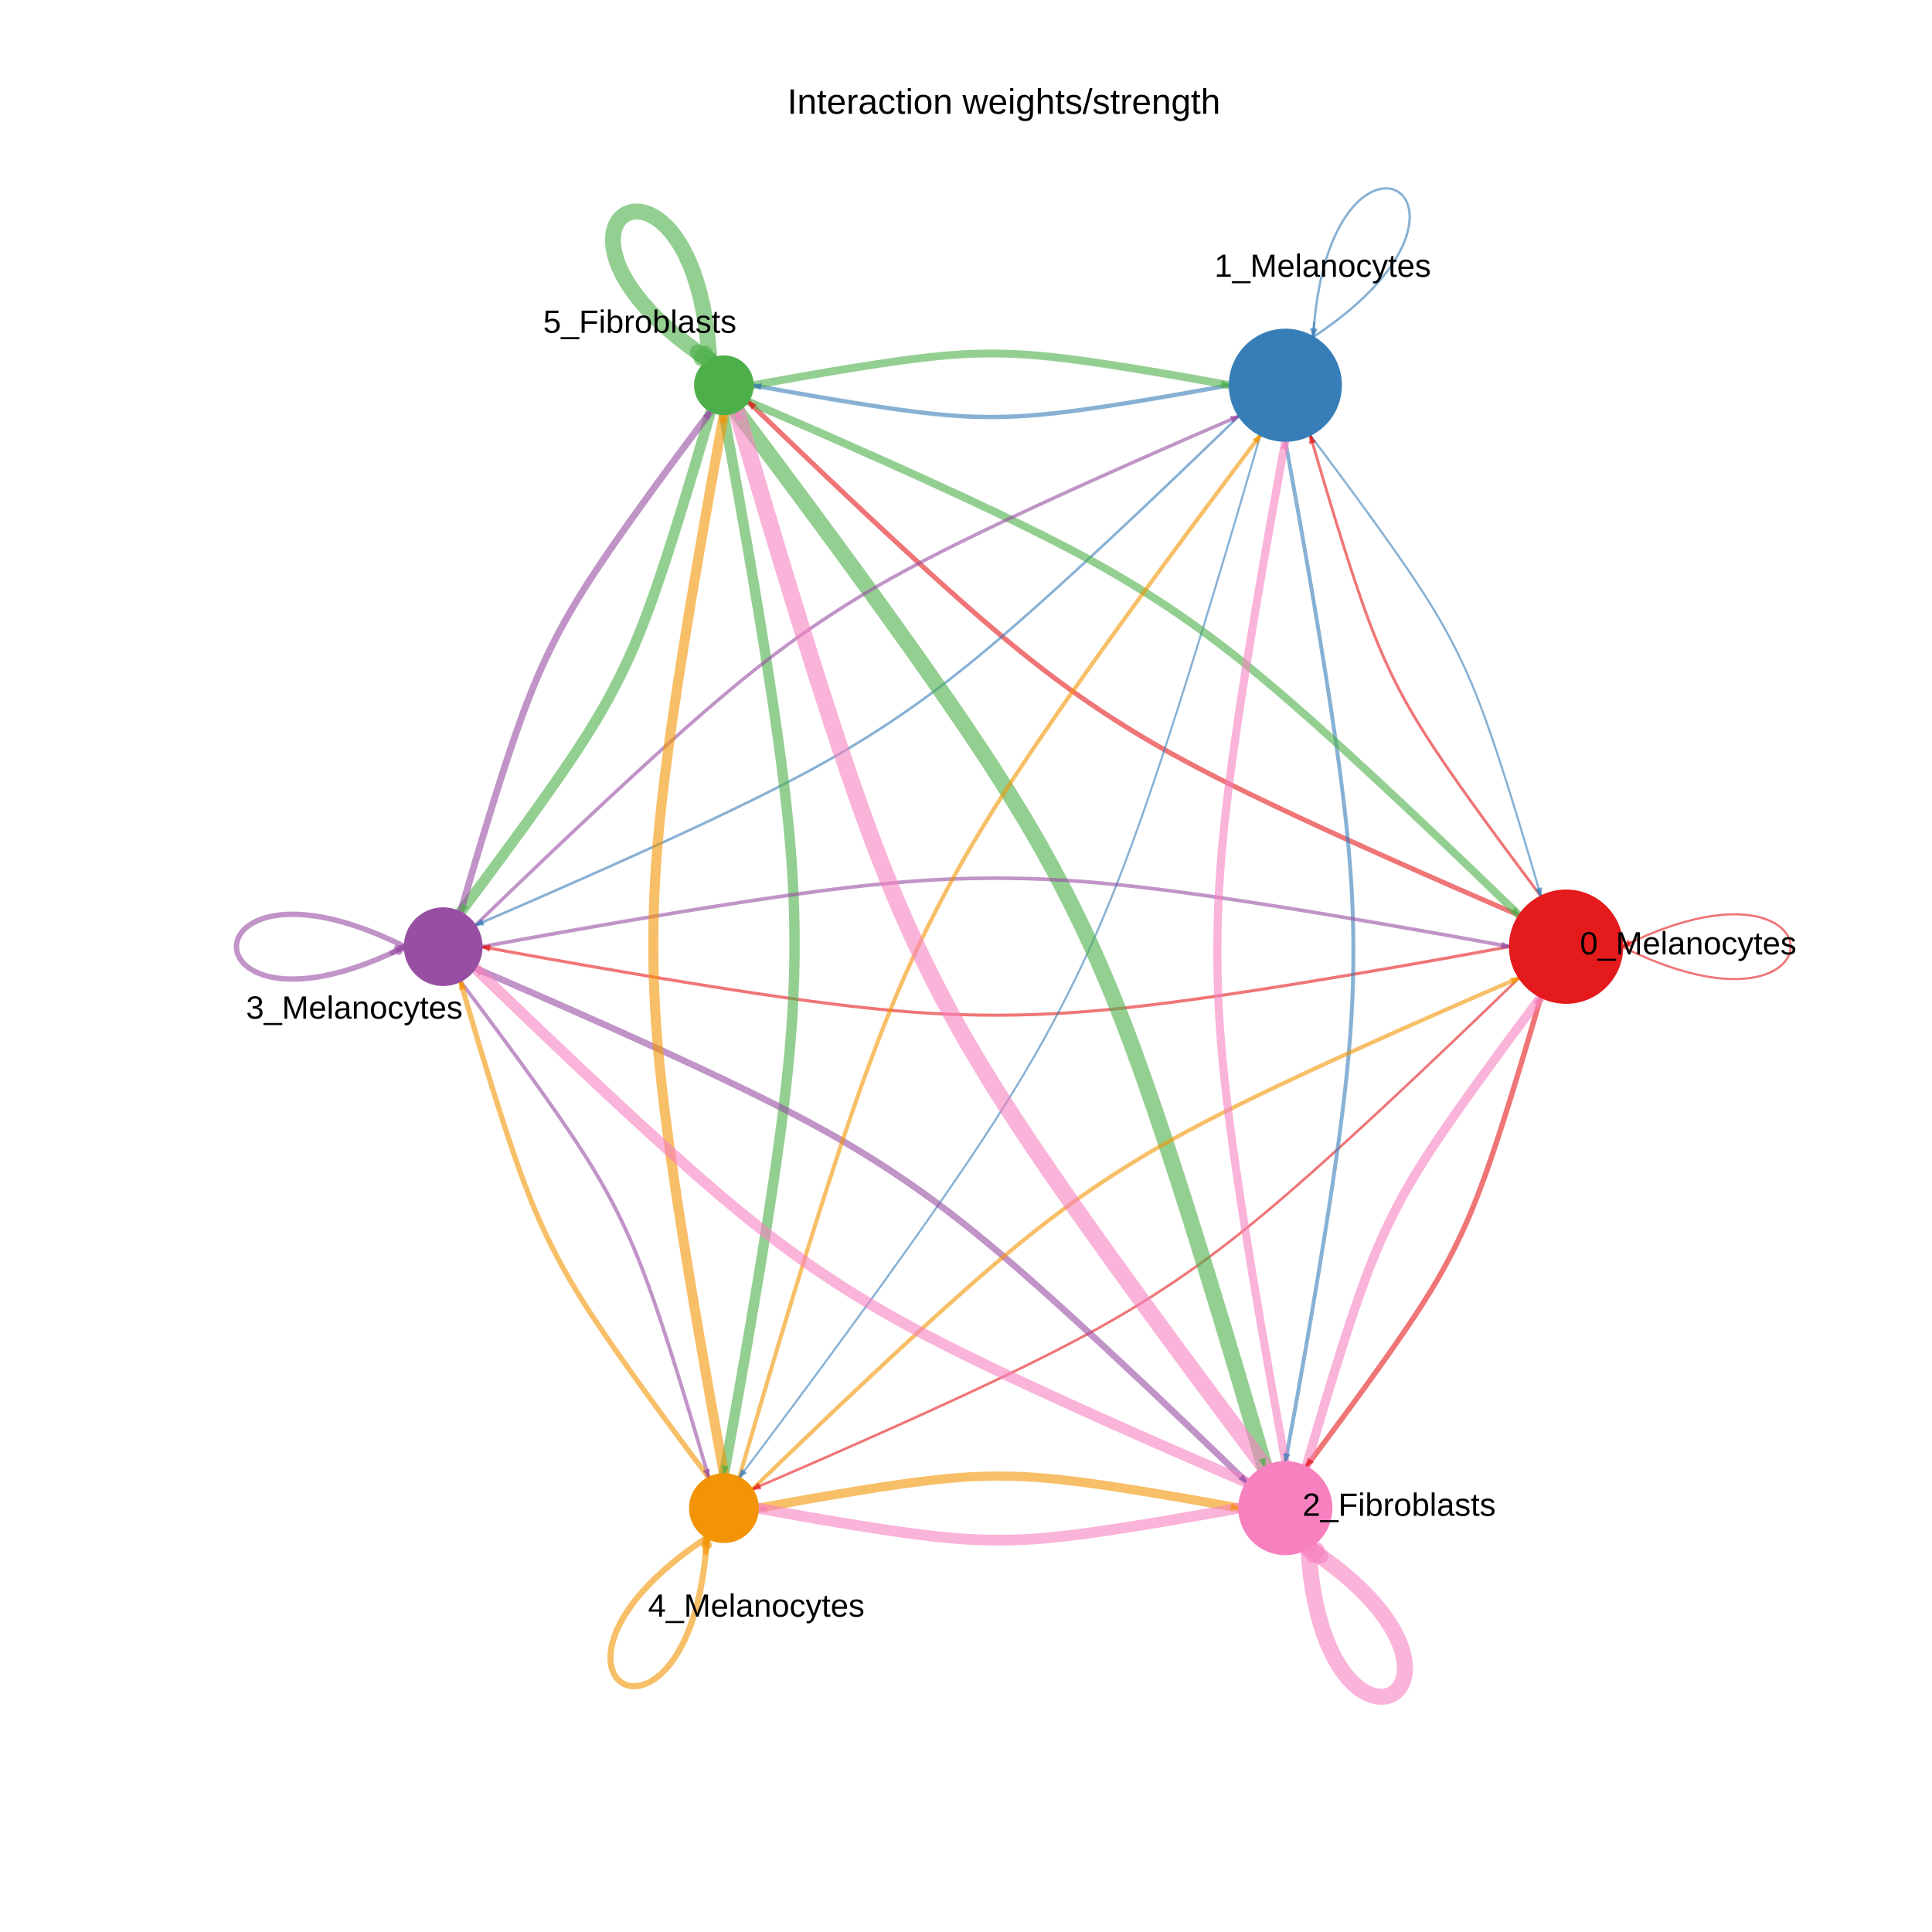 <?xml version="1.0" encoding="UTF-8"?>
<svg xmlns="http://www.w3.org/2000/svg" xmlns:xlink="http://www.w3.org/1999/xlink" width="720pt" height="720pt" viewBox="0 0 720 720" version="1.1">
<defs>
<g>
<symbol overflow="visible" id="glyph0-0">
<path style="stroke:none;" d="M 0.406 0 L 0.406 -8 L 3.594 -8 L 3.594 0 Z M 0.797 -0.406 L 3.188 -0.406 L 3.188 -7.594 L 0.797 -7.594 Z M 0.797 -0.406 "/>
</symbol>
<symbol overflow="visible" id="glyph0-1">
<path style="stroke:none;" d="M 6.203 -4.125 C 6.203 -3.332 6.125 -2.664 5.969 -2.125 C 5.82 -1.582 5.617 -1.145 5.359 -0.812 C 5.098 -0.477 4.789 -0.238 4.438 -0.094 C 4.094 0.051 3.723 0.125 3.328 0.125 C 2.922 0.125 2.539 0.051 2.188 -0.094 C 1.844 -0.238 1.539 -0.477 1.281 -0.812 C 1.031 -1.145 0.832 -1.582 0.688 -2.125 C 0.539 -2.664 0.469 -3.332 0.469 -4.125 C 0.469 -4.957 0.539 -5.645 0.688 -6.188 C 0.832 -6.738 1.035 -7.176 1.297 -7.5 C 1.555 -7.82 1.859 -8.047 2.203 -8.172 C 2.555 -8.305 2.941 -8.375 3.359 -8.375 C 3.754 -8.375 4.125 -8.305 4.469 -8.172 C 4.812 -8.047 5.113 -7.82 5.375 -7.5 C 5.633 -7.176 5.836 -6.738 5.984 -6.188 C 6.129 -5.645 6.203 -4.957 6.203 -4.125 Z M 5.141 -4.125 C 5.141 -4.781 5.098 -5.328 5.016 -5.766 C 4.941 -6.203 4.828 -6.551 4.672 -6.812 C 4.516 -7.07 4.328 -7.254 4.109 -7.359 C 3.891 -7.473 3.641 -7.531 3.359 -7.531 C 3.055 -7.531 2.789 -7.473 2.562 -7.359 C 2.344 -7.254 2.156 -7.07 2 -6.812 C 1.844 -6.551 1.723 -6.203 1.641 -5.766 C 1.566 -5.328 1.531 -4.781 1.531 -4.125 C 1.531 -3.5 1.57 -2.969 1.656 -2.531 C 1.738 -2.094 1.852 -1.742 2 -1.484 C 2.156 -1.223 2.344 -1.035 2.562 -0.922 C 2.789 -0.805 3.047 -0.75 3.328 -0.75 C 3.609 -0.75 3.859 -0.805 4.078 -0.922 C 4.305 -1.035 4.492 -1.223 4.641 -1.484 C 4.797 -1.742 4.914 -2.094 5 -2.531 C 5.094 -2.969 5.141 -3.5 5.141 -4.125 Z M 5.141 -4.125 "/>
</symbol>
<symbol overflow="visible" id="glyph0-2">
<path style="stroke:none;" d="M -0.188 2.391 L -0.188 1.625 L 6.812 1.625 L 6.812 2.391 Z M -0.188 2.391 "/>
</symbol>
<symbol overflow="visible" id="glyph0-3">
<path style="stroke:none;" d="M 8 0 L 8 -5.516 C 8 -5.711 8 -5.91 8 -6.109 C 8.008 -6.316 8.02 -6.508 8.031 -6.688 C 8.039 -6.883 8.051 -7.078 8.062 -7.266 C 8 -7.066 7.941 -6.867 7.891 -6.672 C 7.836 -6.504 7.781 -6.328 7.719 -6.141 C 7.656 -5.953 7.598 -5.781 7.547 -5.625 L 5.406 0 L 4.625 0 L 2.469 -5.625 C 2.438 -5.688 2.406 -5.754 2.375 -5.828 C 2.352 -5.91 2.328 -5.992 2.297 -6.078 C 2.273 -6.172 2.25 -6.258 2.219 -6.344 C 2.188 -6.438 2.16 -6.531 2.141 -6.625 C 2.066 -6.832 2 -7.047 1.938 -7.266 C 1.945 -7.047 1.953 -6.828 1.953 -6.609 C 1.961 -6.43 1.969 -6.238 1.969 -6.031 C 1.977 -5.832 1.984 -5.66 1.984 -5.516 L 1.984 0 L 0.984 0 L 0.984 -8.25 L 2.453 -8.25 L 4.656 -2.531 C 4.676 -2.457 4.707 -2.359 4.75 -2.234 C 4.789 -2.109 4.828 -1.977 4.859 -1.844 C 4.898 -1.719 4.93 -1.598 4.953 -1.484 C 4.984 -1.367 5.004 -1.281 5.016 -1.219 C 5.035 -1.281 5.062 -1.367 5.094 -1.484 C 5.125 -1.609 5.156 -1.734 5.188 -1.859 C 5.227 -1.984 5.27 -2.109 5.312 -2.234 C 5.352 -2.359 5.391 -2.457 5.422 -2.531 L 7.578 -8.25 L 9.016 -8.25 L 9.016 0 Z M 8 0 "/>
</symbol>
<symbol overflow="visible" id="glyph0-4">
<path style="stroke:none;" d="M 1.625 -2.953 C 1.625 -2.617 1.656 -2.312 1.719 -2.031 C 1.789 -1.75 1.895 -1.508 2.031 -1.312 C 2.176 -1.113 2.359 -0.957 2.578 -0.844 C 2.805 -0.727 3.078 -0.672 3.391 -0.672 C 3.848 -0.672 4.211 -0.758 4.484 -0.938 C 4.766 -1.125 4.953 -1.359 5.047 -1.641 L 5.969 -1.391 C 5.906 -1.211 5.812 -1.035 5.688 -0.859 C 5.57 -0.68 5.414 -0.52 5.219 -0.375 C 5.02 -0.227 4.77 -0.109 4.469 -0.016 C 4.164 0.078 3.805 0.125 3.391 0.125 C 2.453 0.125 1.738 -0.156 1.25 -0.719 C 0.758 -1.281 0.516 -2.113 0.516 -3.219 C 0.516 -3.812 0.586 -4.312 0.734 -4.719 C 0.879 -5.133 1.082 -5.469 1.344 -5.719 C 1.602 -5.977 1.906 -6.164 2.25 -6.281 C 2.594 -6.395 2.957 -6.453 3.344 -6.453 C 3.875 -6.453 4.316 -6.363 4.672 -6.188 C 5.035 -6.02 5.32 -5.785 5.531 -5.484 C 5.75 -5.18 5.906 -4.82 6 -4.406 C 6.094 -4 6.141 -3.562 6.141 -3.094 L 6.141 -2.953 Z M 5.047 -3.75 C 4.992 -4.426 4.828 -4.914 4.547 -5.219 C 4.266 -5.52 3.859 -5.672 3.328 -5.672 C 3.148 -5.672 2.961 -5.645 2.766 -5.594 C 2.578 -5.539 2.398 -5.441 2.234 -5.297 C 2.078 -5.148 1.941 -4.953 1.828 -4.703 C 1.711 -4.453 1.645 -4.133 1.625 -3.75 Z M 5.047 -3.75 "/>
</symbol>
<symbol overflow="visible" id="glyph0-5">
<path style="stroke:none;" d="M 0.812 0 L 0.812 -8.703 L 1.859 -8.703 L 1.859 0 Z M 0.812 0 "/>
</symbol>
<symbol overflow="visible" id="glyph0-6">
<path style="stroke:none;" d="M 2.422 0.125 C 1.785 0.125 1.305 -0.039 0.984 -0.375 C 0.672 -0.719 0.516 -1.18 0.516 -1.766 C 0.516 -2.18 0.594 -2.523 0.75 -2.797 C 0.906 -3.066 1.109 -3.273 1.359 -3.422 C 1.617 -3.578 1.91 -3.68 2.234 -3.734 C 2.566 -3.797 2.906 -3.832 3.25 -3.844 L 4.672 -3.875 L 4.672 -4.219 C 4.672 -4.477 4.641 -4.695 4.578 -4.875 C 4.523 -5.062 4.441 -5.211 4.328 -5.328 C 4.223 -5.441 4.082 -5.523 3.906 -5.578 C 3.738 -5.629 3.539 -5.656 3.312 -5.656 C 3.102 -5.656 2.914 -5.641 2.75 -5.609 C 2.594 -5.578 2.453 -5.523 2.328 -5.453 C 2.211 -5.379 2.113 -5.273 2.031 -5.141 C 1.957 -5.016 1.91 -4.848 1.891 -4.641 L 0.797 -4.75 C 0.828 -5 0.895 -5.227 1 -5.438 C 1.113 -5.645 1.27 -5.82 1.469 -5.969 C 1.676 -6.125 1.93 -6.242 2.234 -6.328 C 2.535 -6.41 2.898 -6.453 3.328 -6.453 C 4.129 -6.453 4.727 -6.27 5.125 -5.906 C 5.531 -5.539 5.734 -5.016 5.734 -4.328 L 5.734 -1.594 C 5.734 -1.281 5.773 -1.047 5.859 -0.891 C 5.941 -0.734 6.098 -0.656 6.328 -0.656 C 6.391 -0.656 6.445 -0.656 6.5 -0.656 C 6.562 -0.664 6.617 -0.676 6.672 -0.688 L 6.672 -0.031 C 6.535 0 6.398 0.02 6.266 0.031 C 6.141 0.051 6.004 0.062 5.859 0.062 C 5.66 0.062 5.488 0.035 5.344 -0.016 C 5.207 -0.066 5.094 -0.145 5 -0.25 C 4.906 -0.363 4.832 -0.5 4.781 -0.656 C 4.738 -0.812 4.711 -1 4.703 -1.219 L 4.672 -1.219 C 4.555 -1.008 4.43 -0.82 4.297 -0.656 C 4.16 -0.5 4.004 -0.363 3.828 -0.25 C 3.648 -0.133 3.445 -0.047 3.219 0.016 C 2.988 0.086 2.723 0.125 2.422 0.125 Z M 2.672 -0.672 C 3.004 -0.672 3.297 -0.734 3.547 -0.859 C 3.797 -0.984 4.004 -1.141 4.172 -1.328 C 4.336 -1.523 4.461 -1.734 4.547 -1.953 C 4.629 -2.18 4.672 -2.398 4.672 -2.609 L 4.672 -3.125 L 3.516 -3.109 C 3.254 -3.098 3.008 -3.078 2.781 -3.047 C 2.551 -3.016 2.348 -2.945 2.172 -2.844 C 1.992 -2.75 1.852 -2.613 1.75 -2.438 C 1.645 -2.27 1.594 -2.039 1.594 -1.75 C 1.594 -1.406 1.688 -1.141 1.875 -0.953 C 2.062 -0.766 2.328 -0.672 2.672 -0.672 Z M 2.672 -0.672 "/>
</symbol>
<symbol overflow="visible" id="glyph0-7">
<path style="stroke:none;" d="M 4.828 0 L 4.828 -4.016 C 4.828 -4.328 4.805 -4.586 4.766 -4.797 C 4.723 -5.004 4.648 -5.172 4.547 -5.297 C 4.441 -5.422 4.305 -5.508 4.141 -5.562 C 3.973 -5.613 3.77 -5.641 3.531 -5.641 C 3.281 -5.641 3.051 -5.594 2.844 -5.5 C 2.645 -5.414 2.473 -5.289 2.328 -5.125 C 2.191 -4.957 2.082 -4.754 2 -4.516 C 1.926 -4.273 1.891 -3.992 1.891 -3.672 L 1.891 0 L 0.828 0 L 0.828 -4.984 C 0.828 -5.117 0.828 -5.258 0.828 -5.406 C 0.828 -5.551 0.82 -5.688 0.812 -5.812 C 0.812 -5.945 0.805 -6.062 0.797 -6.156 C 0.797 -6.25 0.797 -6.312 0.797 -6.344 L 1.797 -6.344 C 1.797 -6.32 1.797 -6.266 1.797 -6.172 C 1.805 -6.086 1.812 -5.988 1.812 -5.875 C 1.82 -5.77 1.828 -5.66 1.828 -5.547 C 1.836 -5.43 1.844 -5.332 1.844 -5.25 L 1.859 -5.25 C 1.961 -5.438 2.07 -5.602 2.188 -5.75 C 2.312 -5.906 2.453 -6.031 2.609 -6.125 C 2.773 -6.227 2.957 -6.305 3.156 -6.359 C 3.363 -6.422 3.609 -6.453 3.891 -6.453 C 4.234 -6.453 4.531 -6.41 4.781 -6.328 C 5.039 -6.242 5.254 -6.109 5.422 -5.922 C 5.586 -5.742 5.707 -5.516 5.781 -5.234 C 5.852 -4.953 5.891 -4.613 5.891 -4.219 L 5.891 0 Z M 4.828 0 "/>
</symbol>
<symbol overflow="visible" id="glyph0-8">
<path style="stroke:none;" d="M 6.172 -3.172 C 6.172 -2.066 5.926 -1.238 5.438 -0.688 C 4.945 -0.145 4.238 0.125 3.312 0.125 C 2.875 0.125 2.477 0.055 2.125 -0.078 C 1.781 -0.211 1.488 -0.414 1.25 -0.688 C 1.008 -0.969 0.82 -1.312 0.688 -1.719 C 0.562 -2.133 0.5 -2.617 0.5 -3.172 C 0.5 -5.359 1.445 -6.453 3.344 -6.453 C 3.832 -6.453 4.254 -6.383 4.609 -6.25 C 4.973 -6.113 5.27 -5.91 5.5 -5.641 C 5.727 -5.367 5.895 -5.023 6 -4.609 C 6.113 -4.203 6.172 -3.723 6.172 -3.172 Z M 5.062 -3.172 C 5.062 -3.672 5.02 -4.078 4.938 -4.391 C 4.863 -4.711 4.754 -4.969 4.609 -5.156 C 4.461 -5.352 4.285 -5.488 4.078 -5.562 C 3.867 -5.633 3.629 -5.672 3.359 -5.672 C 3.086 -5.672 2.844 -5.629 2.625 -5.547 C 2.414 -5.473 2.234 -5.336 2.078 -5.141 C 1.93 -4.953 1.816 -4.695 1.734 -4.375 C 1.648 -4.051 1.609 -3.648 1.609 -3.172 C 1.609 -2.68 1.648 -2.273 1.734 -1.953 C 1.828 -1.629 1.945 -1.367 2.094 -1.172 C 2.25 -0.984 2.426 -0.848 2.625 -0.766 C 2.832 -0.691 3.055 -0.656 3.297 -0.656 C 3.566 -0.656 3.812 -0.691 4.031 -0.766 C 4.25 -0.848 4.43 -0.984 4.578 -1.172 C 4.734 -1.367 4.852 -1.629 4.938 -1.953 C 5.02 -2.273 5.062 -2.68 5.062 -3.172 Z M 5.062 -3.172 "/>
</symbol>
<symbol overflow="visible" id="glyph0-9">
<path style="stroke:none;" d="M 1.609 -3.203 C 1.609 -2.836 1.633 -2.5 1.688 -2.188 C 1.738 -1.883 1.828 -1.625 1.953 -1.406 C 2.078 -1.188 2.242 -1.016 2.453 -0.891 C 2.66 -0.773 2.914 -0.719 3.219 -0.719 C 3.594 -0.719 3.906 -0.816 4.156 -1.016 C 4.406 -1.223 4.562 -1.535 4.625 -1.953 L 5.688 -1.891 C 5.645 -1.629 5.566 -1.375 5.453 -1.125 C 5.336 -0.883 5.176 -0.672 4.969 -0.484 C 4.77 -0.305 4.523 -0.16 4.234 -0.047 C 3.953 0.066 3.617 0.125 3.234 0.125 C 2.742 0.125 2.32 0.039 1.969 -0.125 C 1.625 -0.301 1.344 -0.535 1.125 -0.828 C 0.906 -1.117 0.75 -1.461 0.656 -1.859 C 0.562 -2.266 0.516 -2.703 0.516 -3.172 C 0.516 -3.598 0.547 -3.973 0.609 -4.297 C 0.68 -4.629 0.781 -4.914 0.906 -5.156 C 1.039 -5.406 1.191 -5.613 1.359 -5.781 C 1.535 -5.945 1.723 -6.078 1.922 -6.172 C 2.117 -6.273 2.328 -6.348 2.547 -6.391 C 2.773 -6.43 3.004 -6.453 3.234 -6.453 C 3.586 -6.453 3.898 -6.406 4.172 -6.312 C 4.453 -6.219 4.691 -6.082 4.891 -5.906 C 5.098 -5.738 5.266 -5.539 5.391 -5.312 C 5.516 -5.082 5.602 -4.832 5.656 -4.562 L 4.562 -4.484 C 4.508 -4.836 4.367 -5.113 4.141 -5.312 C 3.922 -5.52 3.609 -5.625 3.203 -5.625 C 2.898 -5.625 2.645 -5.57 2.438 -5.469 C 2.238 -5.375 2.078 -5.227 1.953 -5.031 C 1.828 -4.832 1.738 -4.578 1.688 -4.266 C 1.633 -3.961 1.609 -3.609 1.609 -3.203 Z M 1.609 -3.203 "/>
</symbol>
<symbol overflow="visible" id="glyph0-10">
<path style="stroke:none;" d="M 3.547 0 C 3.391 0.383 3.234 0.727 3.078 1.031 C 2.93 1.344 2.758 1.602 2.562 1.812 C 2.375 2.031 2.16 2.195 1.922 2.312 C 1.691 2.426 1.426 2.484 1.125 2.484 C 0.988 2.484 0.863 2.477 0.75 2.469 C 0.633 2.469 0.516 2.453 0.391 2.422 L 0.391 1.641 C 0.461 1.648 0.547 1.656 0.641 1.656 C 0.734 1.664 0.816 1.672 0.891 1.672 C 1.191 1.672 1.473 1.555 1.734 1.328 C 2.004 1.098 2.238 0.727 2.438 0.219 L 2.547 -0.031 L 0.031 -6.344 L 1.156 -6.344 L 2.484 -2.844 C 2.523 -2.727 2.578 -2.582 2.641 -2.406 C 2.703 -2.238 2.758 -2.066 2.812 -1.891 C 2.875 -1.711 2.926 -1.551 2.969 -1.406 C 3.02 -1.27 3.051 -1.188 3.062 -1.156 C 3.07 -1.195 3.098 -1.281 3.141 -1.406 C 3.191 -1.531 3.242 -1.672 3.297 -1.828 C 3.359 -1.984 3.414 -2.141 3.469 -2.297 C 3.531 -2.461 3.582 -2.602 3.625 -2.719 L 4.859 -6.344 L 5.984 -6.344 Z M 3.547 0 "/>
</symbol>
<symbol overflow="visible" id="glyph0-11">
<path style="stroke:none;" d="M 3.25 -0.047 C 3.082 -0.004 2.914 0.023 2.75 0.047 C 2.594 0.078 2.406 0.094 2.188 0.094 C 1.344 0.094 0.922 -0.383 0.922 -1.344 L 0.922 -5.578 L 0.188 -5.578 L 0.188 -6.344 L 0.953 -6.344 L 1.266 -7.766 L 1.969 -7.766 L 1.969 -6.344 L 3.141 -6.344 L 3.141 -5.578 L 1.969 -5.578 L 1.969 -1.578 C 1.969 -1.266 2.016 -1.047 2.109 -0.922 C 2.211 -0.805 2.391 -0.75 2.641 -0.75 C 2.742 -0.75 2.844 -0.754 2.938 -0.766 C 3.031 -0.785 3.133 -0.805 3.25 -0.828 Z M 3.25 -0.047 "/>
</symbol>
<symbol overflow="visible" id="glyph0-12">
<path style="stroke:none;" d="M 5.562 -1.75 C 5.562 -1.457 5.504 -1.191 5.391 -0.953 C 5.273 -0.723 5.109 -0.531 4.891 -0.375 C 4.672 -0.219 4.398 -0.094 4.078 0 C 3.766 0.082 3.406 0.125 3 0.125 C 2.625 0.125 2.289 0.094 2 0.031 C 1.707 -0.02 1.445 -0.109 1.219 -0.234 C 1 -0.359 0.812 -0.523 0.656 -0.734 C 0.508 -0.941 0.398 -1.191 0.328 -1.484 L 1.266 -1.672 C 1.359 -1.328 1.547 -1.078 1.828 -0.922 C 2.109 -0.766 2.5 -0.688 3 -0.688 C 3.219 -0.688 3.422 -0.703 3.609 -0.734 C 3.805 -0.766 3.973 -0.816 4.109 -0.891 C 4.242 -0.973 4.348 -1.078 4.422 -1.203 C 4.504 -1.328 4.547 -1.484 4.547 -1.672 C 4.547 -1.859 4.5 -2.016 4.406 -2.141 C 4.312 -2.266 4.188 -2.367 4.031 -2.453 C 3.875 -2.535 3.68 -2.602 3.453 -2.656 C 3.223 -2.719 2.973 -2.785 2.703 -2.859 C 2.441 -2.93 2.188 -3.008 1.938 -3.094 C 1.688 -3.176 1.461 -3.281 1.266 -3.406 C 1.066 -3.539 0.906 -3.707 0.781 -3.906 C 0.656 -4.113 0.594 -4.367 0.594 -4.672 C 0.594 -5.242 0.797 -5.68 1.203 -5.984 C 1.617 -6.285 2.219 -6.438 3 -6.438 C 3.707 -6.438 4.266 -6.312 4.672 -6.062 C 5.086 -5.82 5.348 -5.43 5.453 -4.891 L 4.5 -4.766 C 4.469 -4.93 4.406 -5.066 4.312 -5.172 C 4.219 -5.285 4.102 -5.379 3.969 -5.453 C 3.844 -5.523 3.695 -5.57 3.531 -5.594 C 3.363 -5.625 3.188 -5.641 3 -5.641 C 2.531 -5.641 2.18 -5.566 1.953 -5.422 C 1.723 -5.273 1.609 -5.055 1.609 -4.766 C 1.609 -4.598 1.648 -4.457 1.734 -4.344 C 1.816 -4.227 1.93 -4.133 2.078 -4.062 C 2.234 -3.988 2.414 -3.922 2.625 -3.859 C 2.844 -3.805 3.078 -3.75 3.328 -3.688 C 3.492 -3.645 3.664 -3.598 3.844 -3.547 C 4.02 -3.492 4.191 -3.43 4.359 -3.359 C 4.523 -3.297 4.68 -3.219 4.828 -3.125 C 4.973 -3.039 5.098 -2.93 5.203 -2.797 C 5.316 -2.672 5.406 -2.52 5.469 -2.344 C 5.531 -2.176 5.562 -1.977 5.562 -1.75 Z M 5.562 -1.75 "/>
</symbol>
<symbol overflow="visible" id="glyph0-13">
<path style="stroke:none;" d="M 0.922 0 L 0.922 -0.891 L 3.016 -0.891 L 3.016 -7.25 L 1.156 -5.922 L 1.156 -6.922 L 3.109 -8.25 L 4.078 -8.25 L 4.078 -0.891 L 6.094 -0.891 L 6.094 0 Z M 0.922 0 "/>
</symbol>
<symbol overflow="visible" id="glyph0-14">
<path style="stroke:none;" d="M 6.172 -2.688 C 6.172 -2.27 6.109 -1.891 5.984 -1.547 C 5.859 -1.203 5.672 -0.906 5.422 -0.656 C 5.18 -0.414 4.879 -0.223 4.516 -0.078 C 4.148 0.055 3.723 0.125 3.234 0.125 C 2.805 0.125 2.43 0.07 2.109 -0.031 C 1.785 -0.133 1.508 -0.273 1.281 -0.453 C 1.062 -0.629 0.883 -0.836 0.75 -1.078 C 0.625 -1.316 0.535 -1.57 0.484 -1.844 L 1.547 -1.969 C 1.586 -1.812 1.645 -1.66 1.719 -1.516 C 1.801 -1.367 1.91 -1.238 2.047 -1.125 C 2.18 -1.008 2.348 -0.914 2.547 -0.844 C 2.742 -0.781 2.984 -0.75 3.266 -0.75 C 3.535 -0.75 3.781 -0.789 4 -0.875 C 4.227 -0.957 4.422 -1.078 4.578 -1.234 C 4.734 -1.398 4.852 -1.602 4.938 -1.844 C 5.031 -2.082 5.078 -2.359 5.078 -2.672 C 5.078 -2.922 5.035 -3.148 4.953 -3.359 C 4.867 -3.578 4.75 -3.766 4.594 -3.922 C 4.445 -4.078 4.258 -4.195 4.031 -4.281 C 3.812 -4.363 3.562 -4.406 3.281 -4.406 C 3.113 -4.406 2.953 -4.391 2.797 -4.359 C 2.648 -4.328 2.516 -4.285 2.391 -4.234 C 2.266 -4.18 2.148 -4.117 2.047 -4.047 C 1.941 -3.973 1.844 -3.895 1.75 -3.812 L 0.719 -3.812 L 1 -8.25 L 5.688 -8.25 L 5.688 -7.359 L 1.953 -7.359 L 1.797 -4.734 C 1.984 -4.879 2.219 -5.004 2.5 -5.109 C 2.781 -5.211 3.113 -5.266 3.5 -5.266 C 3.914 -5.266 4.285 -5.203 4.609 -5.078 C 4.941 -4.953 5.223 -4.773 5.453 -4.547 C 5.68 -4.316 5.859 -4.047 5.984 -3.734 C 6.109 -3.422 6.172 -3.07 6.172 -2.688 Z M 6.172 -2.688 "/>
</symbol>
<symbol overflow="visible" id="glyph0-15">
<path style="stroke:none;" d="M 2.109 -7.344 L 2.109 -4.266 L 6.703 -4.266 L 6.703 -3.344 L 2.109 -3.344 L 2.109 0 L 0.984 0 L 0.984 -8.25 L 6.844 -8.25 L 6.844 -7.344 Z M 2.109 -7.344 "/>
</symbol>
<symbol overflow="visible" id="glyph0-16">
<path style="stroke:none;" d="M 0.797 -7.688 L 0.797 -8.703 L 1.859 -8.703 L 1.859 -7.688 Z M 0.797 0 L 0.797 -6.344 L 1.859 -6.344 L 1.859 0 Z M 0.797 0 "/>
</symbol>
<symbol overflow="visible" id="glyph0-17">
<path style="stroke:none;" d="M 6.172 -3.203 C 6.172 -0.984 5.395 0.125 3.844 0.125 C 3.363 0.125 2.961 0.035 2.641 -0.141 C 2.316 -0.316 2.055 -0.598 1.859 -0.984 C 1.859 -0.879 1.852 -0.77 1.844 -0.656 C 1.832 -0.551 1.82 -0.453 1.812 -0.359 C 1.812 -0.266 1.805 -0.188 1.797 -0.125 C 1.797 -0.062 1.797 -0.02 1.797 0 L 0.781 0 C 0.781 -0.031 0.781 -0.086 0.781 -0.172 C 0.789 -0.266 0.797 -0.367 0.797 -0.484 C 0.797 -0.598 0.797 -0.723 0.797 -0.859 C 0.805 -1.004 0.812 -1.156 0.812 -1.312 L 0.812 -8.703 L 1.859 -8.703 L 1.859 -6.219 C 1.859 -6.102 1.859 -5.988 1.859 -5.875 C 1.859 -5.77 1.859 -5.676 1.859 -5.594 C 1.848 -5.5 1.844 -5.41 1.844 -5.328 L 1.859 -5.328 C 2.055 -5.734 2.316 -6.02 2.641 -6.188 C 2.961 -6.363 3.363 -6.453 3.844 -6.453 C 4.645 -6.453 5.234 -6.18 5.609 -5.641 C 5.984 -5.109 6.172 -4.297 6.172 -3.203 Z M 5.062 -3.172 C 5.062 -3.609 5.035 -3.984 4.984 -4.297 C 4.93 -4.609 4.844 -4.863 4.719 -5.062 C 4.594 -5.258 4.438 -5.406 4.25 -5.5 C 4.062 -5.594 3.832 -5.641 3.562 -5.641 C 3.289 -5.641 3.047 -5.594 2.828 -5.5 C 2.617 -5.414 2.441 -5.273 2.297 -5.078 C 2.16 -4.879 2.051 -4.613 1.969 -4.281 C 1.895 -3.957 1.859 -3.562 1.859 -3.094 C 1.859 -2.645 1.895 -2.266 1.969 -1.953 C 2.051 -1.648 2.16 -1.398 2.297 -1.203 C 2.441 -1.016 2.617 -0.875 2.828 -0.781 C 3.035 -0.695 3.281 -0.656 3.562 -0.656 C 3.812 -0.656 4.031 -0.703 4.219 -0.797 C 4.406 -0.891 4.562 -1.035 4.688 -1.234 C 4.812 -1.43 4.906 -1.688 4.969 -2 C 5.031 -2.32 5.062 -2.711 5.062 -3.172 Z M 5.062 -3.172 "/>
</symbol>
<symbol overflow="visible" id="glyph0-18">
<path style="stroke:none;" d="M 0.828 0 L 0.828 -4.859 C 0.828 -4.992 0.828 -5.129 0.828 -5.266 C 0.828 -5.41 0.82 -5.547 0.812 -5.672 C 0.812 -5.797 0.805 -5.914 0.797 -6.031 C 0.797 -6.145 0.797 -6.25 0.797 -6.344 L 1.797 -6.344 C 1.797 -6.25 1.797 -6.145 1.797 -6.031 C 1.805 -5.914 1.812 -5.797 1.812 -5.672 C 1.82 -5.555 1.828 -5.441 1.828 -5.328 C 1.836 -5.211 1.844 -5.117 1.844 -5.047 L 1.859 -5.047 C 1.93 -5.285 2.008 -5.492 2.094 -5.672 C 2.188 -5.848 2.285 -5.992 2.391 -6.109 C 2.504 -6.223 2.641 -6.305 2.797 -6.359 C 2.953 -6.422 3.145 -6.453 3.375 -6.453 C 3.457 -6.453 3.535 -6.445 3.609 -6.438 C 3.691 -6.426 3.754 -6.414 3.797 -6.406 L 3.797 -5.438 C 3.723 -5.457 3.641 -5.469 3.547 -5.469 C 3.453 -5.477 3.348 -5.484 3.234 -5.484 C 2.992 -5.484 2.785 -5.426 2.609 -5.312 C 2.441 -5.207 2.305 -5.055 2.203 -4.859 C 2.098 -4.672 2.02 -4.441 1.969 -4.172 C 1.914 -3.91 1.891 -3.625 1.891 -3.312 L 1.891 0 Z M 0.828 0 "/>
</symbol>
<symbol overflow="visible" id="glyph0-19">
<path style="stroke:none;" d="M 6.141 -2.281 C 6.141 -1.906 6.078 -1.566 5.953 -1.266 C 5.836 -0.973 5.66 -0.723 5.422 -0.516 C 5.18 -0.305 4.883 -0.145 4.531 -0.031 C 4.188 0.07 3.789 0.125 3.344 0.125 C 2.832 0.125 2.398 0.062 2.047 -0.062 C 1.703 -0.195 1.414 -0.367 1.188 -0.578 C 0.957 -0.785 0.785 -1.02 0.672 -1.281 C 0.566 -1.551 0.492 -1.832 0.453 -2.125 L 1.547 -2.219 C 1.578 -2 1.633 -1.801 1.719 -1.625 C 1.801 -1.445 1.914 -1.289 2.062 -1.156 C 2.207 -1.031 2.383 -0.93 2.594 -0.859 C 2.801 -0.785 3.051 -0.75 3.344 -0.75 C 3.875 -0.75 4.289 -0.879 4.594 -1.141 C 4.895 -1.41 5.047 -1.801 5.047 -2.312 C 5.047 -2.613 4.977 -2.859 4.844 -3.047 C 4.707 -3.234 4.539 -3.379 4.344 -3.484 C 4.145 -3.586 3.926 -3.656 3.688 -3.688 C 3.445 -3.727 3.227 -3.75 3.031 -3.75 L 2.438 -3.75 L 2.438 -4.656 L 3.016 -4.656 C 3.211 -4.656 3.414 -4.676 3.625 -4.719 C 3.844 -4.758 4.039 -4.832 4.219 -4.938 C 4.395 -5.051 4.539 -5.195 4.656 -5.375 C 4.77 -5.562 4.828 -5.797 4.828 -6.078 C 4.828 -6.523 4.695 -6.875 4.438 -7.125 C 4.188 -7.383 3.801 -7.516 3.281 -7.516 C 2.82 -7.516 2.445 -7.395 2.156 -7.156 C 1.875 -6.914 1.707 -6.578 1.656 -6.141 L 0.594 -6.234 C 0.633 -6.598 0.734 -6.91 0.891 -7.172 C 1.047 -7.441 1.242 -7.664 1.484 -7.844 C 1.734 -8.02 2.008 -8.148 2.312 -8.234 C 2.625 -8.328 2.953 -8.375 3.297 -8.375 C 3.754 -8.375 4.148 -8.316 4.484 -8.203 C 4.816 -8.086 5.086 -7.93 5.297 -7.734 C 5.516 -7.535 5.672 -7.301 5.766 -7.031 C 5.867 -6.77 5.922 -6.488 5.922 -6.188 C 5.922 -5.945 5.883 -5.723 5.812 -5.516 C 5.75 -5.305 5.645 -5.113 5.5 -4.938 C 5.363 -4.77 5.188 -4.625 4.969 -4.5 C 4.75 -4.383 4.488 -4.297 4.188 -4.234 L 4.188 -4.219 C 4.52 -4.176 4.805 -4.098 5.047 -3.984 C 5.297 -3.867 5.5 -3.723 5.656 -3.547 C 5.82 -3.379 5.941 -3.188 6.016 -2.969 C 6.098 -2.75 6.141 -2.52 6.141 -2.281 Z M 6.141 -2.281 "/>
</symbol>
<symbol overflow="visible" id="glyph0-20">
<path style="stroke:none;" d="M 5.156 -1.875 L 5.156 0 L 4.172 0 L 4.172 -1.875 L 0.281 -1.875 L 0.281 -2.688 L 4.062 -8.25 L 5.156 -8.25 L 5.156 -2.703 L 6.328 -2.703 L 6.328 -1.875 Z M 4.172 -7.062 C 4.16 -7.039 4.141 -7.004 4.109 -6.953 C 4.078 -6.898 4.039 -6.836 4 -6.766 C 3.957 -6.691 3.914 -6.617 3.875 -6.547 C 3.844 -6.473 3.812 -6.414 3.781 -6.375 L 1.656 -3.25 C 1.633 -3.219 1.602 -3.176 1.562 -3.125 C 1.531 -3.07 1.492 -3.02 1.453 -2.969 C 1.422 -2.914 1.383 -2.863 1.344 -2.812 C 1.301 -2.77 1.27 -2.734 1.25 -2.703 L 4.172 -2.703 Z M 4.172 -7.062 "/>
</symbol>
<symbol overflow="visible" id="glyph0-21">
<path style="stroke:none;" d="M 0.609 0 L 0.609 -0.75 C 0.805 -1.207 1.047 -1.609 1.328 -1.953 C 1.617 -2.305 1.922 -2.625 2.234 -2.906 C 2.555 -3.188 2.867 -3.445 3.172 -3.688 C 3.484 -3.938 3.766 -4.18 4.016 -4.422 C 4.266 -4.66 4.469 -4.91 4.625 -5.172 C 4.781 -5.441 4.859 -5.742 4.859 -6.078 C 4.859 -6.316 4.82 -6.523 4.75 -6.703 C 4.676 -6.879 4.57 -7.023 4.438 -7.141 C 4.312 -7.266 4.156 -7.359 3.969 -7.422 C 3.781 -7.484 3.578 -7.516 3.359 -7.516 C 3.141 -7.516 2.938 -7.484 2.75 -7.422 C 2.57 -7.367 2.41 -7.281 2.266 -7.156 C 2.117 -7.039 2 -6.895 1.906 -6.719 C 1.812 -6.551 1.754 -6.352 1.734 -6.125 L 0.656 -6.219 C 0.688 -6.508 0.766 -6.785 0.891 -7.047 C 1.023 -7.316 1.203 -7.551 1.422 -7.75 C 1.648 -7.945 1.922 -8.098 2.234 -8.203 C 2.555 -8.316 2.93 -8.375 3.359 -8.375 C 3.766 -8.375 4.125 -8.328 4.438 -8.234 C 4.758 -8.141 5.031 -7.992 5.25 -7.797 C 5.477 -7.609 5.648 -7.375 5.766 -7.094 C 5.879 -6.812 5.938 -6.488 5.938 -6.125 C 5.938 -5.844 5.883 -5.578 5.781 -5.328 C 5.688 -5.078 5.555 -4.836 5.391 -4.609 C 5.223 -4.379 5.031 -4.16 4.812 -3.953 C 4.594 -3.742 4.363 -3.535 4.125 -3.328 C 3.895 -3.129 3.656 -2.93 3.406 -2.734 C 3.164 -2.535 2.938 -2.336 2.719 -2.141 C 2.508 -1.941 2.32 -1.738 2.156 -1.531 C 1.988 -1.332 1.859 -1.117 1.766 -0.891 L 6.078 -0.891 L 6.078 0 Z M 0.609 0 "/>
</symbol>
<symbol overflow="visible" id="glyph1-0">
<path style="stroke:none;" d="M 0.438 0 L 0.438 -8.797 L 3.953 -8.797 L 3.953 0 Z M 0.875 -0.438 L 3.5 -0.438 L 3.5 -8.359 L 0.875 -8.359 Z M 0.875 -0.438 "/>
</symbol>
<symbol overflow="visible" id="glyph1-1">
<path style="stroke:none;" d="M 1.219 0 L 1.219 -9.078 L 2.453 -9.078 L 2.453 0 Z M 1.219 0 "/>
</symbol>
<symbol overflow="visible" id="glyph1-2">
<path style="stroke:none;" d="M 5.312 0 L 5.312 -4.422 C 5.312 -4.766 5.285 -5.047 5.234 -5.266 C 5.191 -5.492 5.113 -5.676 5 -5.812 C 4.883 -5.957 4.734 -6.055 4.547 -6.109 C 4.367 -6.172 4.145 -6.203 3.875 -6.203 C 3.602 -6.203 3.352 -6.156 3.125 -6.062 C 2.906 -5.969 2.719 -5.828 2.562 -5.641 C 2.406 -5.461 2.285 -5.238 2.203 -4.969 C 2.117 -4.695 2.078 -4.391 2.078 -4.047 L 2.078 0 L 0.922 0 L 0.922 -5.484 C 0.922 -5.629 0.914 -5.781 0.906 -5.938 C 0.906 -6.102 0.898 -6.258 0.891 -6.406 C 0.891 -6.551 0.891 -6.676 0.891 -6.781 C 0.891 -6.883 0.883 -6.945 0.875 -6.969 L 1.969 -6.969 C 1.977 -6.945 1.984 -6.891 1.984 -6.797 C 1.984 -6.703 1.988 -6.594 2 -6.469 C 2.008 -6.352 2.016 -6.227 2.016 -6.094 C 2.023 -5.969 2.031 -5.863 2.031 -5.781 L 2.047 -5.781 C 2.16 -5.977 2.281 -6.16 2.406 -6.328 C 2.539 -6.492 2.695 -6.633 2.875 -6.75 C 3.051 -6.863 3.254 -6.953 3.484 -7.016 C 3.711 -7.078 3.977 -7.109 4.281 -7.109 C 4.664 -7.109 4.992 -7.062 5.266 -6.969 C 5.547 -6.875 5.773 -6.727 5.953 -6.531 C 6.141 -6.332 6.273 -6.078 6.359 -5.766 C 6.441 -5.453 6.484 -5.078 6.484 -4.641 L 6.484 0 Z M 5.312 0 "/>
</symbol>
<symbol overflow="visible" id="glyph1-3">
<path style="stroke:none;" d="M 3.578 -0.047 C 3.398 -0.004 3.219 0.031 3.031 0.062 C 2.852 0.094 2.641 0.109 2.391 0.109 C 1.461 0.109 1 -0.414 1 -1.469 L 1 -6.125 L 0.203 -6.125 L 0.203 -6.969 L 1.047 -6.969 L 1.391 -8.531 L 2.172 -8.531 L 2.172 -6.969 L 3.453 -6.969 L 3.453 -6.125 L 2.172 -6.125 L 2.172 -1.734 C 2.172 -1.391 2.223 -1.148 2.328 -1.016 C 2.441 -0.879 2.633 -0.812 2.906 -0.812 C 3.008 -0.812 3.113 -0.82 3.219 -0.844 C 3.332 -0.863 3.453 -0.883 3.578 -0.906 Z M 3.578 -0.047 "/>
</symbol>
<symbol overflow="visible" id="glyph1-4">
<path style="stroke:none;" d="M 1.781 -3.25 C 1.781 -2.875 1.816 -2.531 1.891 -2.219 C 1.961 -1.914 2.078 -1.656 2.234 -1.438 C 2.391 -1.219 2.586 -1.047 2.828 -0.922 C 3.078 -0.797 3.375 -0.734 3.719 -0.734 C 4.227 -0.734 4.633 -0.832 4.938 -1.031 C 5.238 -1.238 5.441 -1.5 5.547 -1.812 L 6.562 -1.516 C 6.488 -1.328 6.383 -1.133 6.25 -0.938 C 6.125 -0.738 5.953 -0.562 5.734 -0.406 C 5.516 -0.25 5.238 -0.117 4.906 -0.016 C 4.582 0.078 4.188 0.125 3.719 0.125 C 2.688 0.125 1.898 -0.18 1.359 -0.797 C 0.828 -1.41 0.562 -2.32 0.562 -3.531 C 0.562 -4.188 0.641 -4.738 0.797 -5.188 C 0.961 -5.645 1.188 -6.016 1.469 -6.297 C 1.758 -6.578 2.094 -6.781 2.469 -6.906 C 2.844 -7.039 3.25 -7.109 3.688 -7.109 C 4.27 -7.109 4.754 -7.008 5.141 -6.812 C 5.535 -6.625 5.852 -6.363 6.094 -6.031 C 6.332 -5.695 6.5 -5.305 6.594 -4.859 C 6.695 -4.41 6.75 -3.922 6.75 -3.391 L 6.75 -3.25 Z M 5.562 -4.125 C 5.488 -4.863 5.297 -5.398 4.984 -5.734 C 4.68 -6.078 4.238 -6.25 3.656 -6.25 C 3.469 -6.25 3.266 -6.219 3.047 -6.156 C 2.836 -6.094 2.641 -5.977 2.453 -5.812 C 2.273 -5.656 2.125 -5.441 2 -5.172 C 1.875 -4.898 1.805 -4.551 1.797 -4.125 Z M 5.562 -4.125 "/>
</symbol>
<symbol overflow="visible" id="glyph1-5">
<path style="stroke:none;" d="M 0.922 0 L 0.922 -5.344 C 0.922 -5.488 0.914 -5.641 0.906 -5.797 C 0.906 -5.953 0.898 -6.098 0.891 -6.234 C 0.891 -6.379 0.891 -6.516 0.891 -6.641 C 0.891 -6.766 0.883 -6.875 0.875 -6.969 L 1.969 -6.969 C 1.977 -6.875 1.984 -6.766 1.984 -6.641 C 1.992 -6.516 2 -6.383 2 -6.25 C 2.008 -6.113 2.016 -5.984 2.016 -5.859 C 2.023 -5.734 2.031 -5.629 2.031 -5.547 L 2.047 -5.547 C 2.129 -5.816 2.219 -6.047 2.312 -6.234 C 2.406 -6.43 2.516 -6.594 2.641 -6.719 C 2.766 -6.852 2.91 -6.953 3.078 -7.016 C 3.254 -7.078 3.461 -7.109 3.703 -7.109 C 3.797 -7.109 3.883 -7.098 3.969 -7.078 C 4.062 -7.066 4.129 -7.055 4.172 -7.047 L 4.172 -5.969 C 4.098 -6 4.008 -6.02 3.906 -6.031 C 3.801 -6.039 3.688 -6.047 3.562 -6.047 C 3.289 -6.047 3.062 -5.984 2.875 -5.859 C 2.688 -5.734 2.535 -5.566 2.422 -5.359 C 2.305 -5.148 2.219 -4.895 2.156 -4.594 C 2.102 -4.301 2.078 -3.984 2.078 -3.641 L 2.078 0 Z M 0.922 0 "/>
</symbol>
<symbol overflow="visible" id="glyph1-6">
<path style="stroke:none;" d="M 2.672 0.125 C 1.973 0.125 1.445 -0.055 1.094 -0.422 C 0.738 -0.797 0.562 -1.305 0.562 -1.953 C 0.562 -2.41 0.645 -2.785 0.812 -3.078 C 0.988 -3.367 1.219 -3.598 1.5 -3.766 C 1.781 -3.93 2.102 -4.047 2.469 -4.109 C 2.832 -4.18 3.203 -4.223 3.578 -4.234 L 5.141 -4.25 L 5.141 -4.641 C 5.141 -4.922 5.109 -5.16 5.047 -5.359 C 4.984 -5.566 4.891 -5.734 4.766 -5.859 C 4.641 -5.984 4.484 -6.07 4.297 -6.125 C 4.109 -6.188 3.891 -6.219 3.641 -6.219 C 3.422 -6.219 3.219 -6.203 3.031 -6.172 C 2.852 -6.141 2.695 -6.082 2.562 -6 C 2.426 -5.914 2.316 -5.801 2.234 -5.656 C 2.16 -5.508 2.109 -5.328 2.078 -5.109 L 0.875 -5.219 C 0.914 -5.5 0.992 -5.754 1.109 -5.984 C 1.234 -6.211 1.406 -6.41 1.625 -6.578 C 1.844 -6.742 2.117 -6.875 2.453 -6.969 C 2.785 -7.062 3.191 -7.109 3.672 -7.109 C 4.547 -7.109 5.203 -6.906 5.641 -6.5 C 6.086 -6.102 6.312 -5.52 6.312 -4.75 L 6.312 -1.75 C 6.312 -1.406 6.352 -1.145 6.438 -0.969 C 6.531 -0.801 6.707 -0.719 6.969 -0.719 C 7.031 -0.719 7.094 -0.719 7.156 -0.719 C 7.219 -0.727 7.281 -0.742 7.344 -0.766 L 7.344 -0.031 C 7.195 0 7.051 0.02 6.906 0.031 C 6.758 0.051 6.609 0.062 6.453 0.062 C 6.234 0.062 6.039 0.035 5.875 -0.016 C 5.719 -0.078 5.586 -0.164 5.484 -0.281 C 5.391 -0.406 5.316 -0.551 5.266 -0.719 C 5.223 -0.895 5.191 -1.098 5.172 -1.328 L 5.141 -1.328 C 5.016 -1.109 4.875 -0.906 4.719 -0.719 C 4.57 -0.539 4.398 -0.391 4.203 -0.266 C 4.004 -0.141 3.781 -0.047 3.531 0.016 C 3.281 0.086 2.992 0.125 2.672 0.125 Z M 2.938 -0.734 C 3.301 -0.734 3.617 -0.801 3.891 -0.938 C 4.172 -1.07 4.406 -1.242 4.594 -1.453 C 4.781 -1.672 4.914 -1.906 5 -2.156 C 5.094 -2.406 5.141 -2.645 5.141 -2.875 L 5.141 -3.438 L 3.875 -3.422 C 3.582 -3.41 3.305 -3.383 3.047 -3.344 C 2.797 -3.312 2.57 -3.242 2.375 -3.141 C 2.188 -3.035 2.035 -2.883 1.922 -2.688 C 1.805 -2.488 1.75 -2.234 1.75 -1.922 C 1.75 -1.547 1.848 -1.254 2.047 -1.047 C 2.254 -0.836 2.551 -0.734 2.938 -0.734 Z M 2.938 -0.734 "/>
</symbol>
<symbol overflow="visible" id="glyph1-7">
<path style="stroke:none;" d="M 1.766 -3.516 C 1.766 -3.117 1.797 -2.754 1.859 -2.422 C 1.922 -2.086 2.02 -1.797 2.156 -1.547 C 2.289 -1.305 2.469 -1.117 2.688 -0.984 C 2.914 -0.848 3.195 -0.781 3.531 -0.781 C 3.945 -0.781 4.289 -0.891 4.562 -1.109 C 4.844 -1.336 5.016 -1.688 5.078 -2.156 L 6.25 -2.078 C 6.219 -1.785 6.133 -1.504 6 -1.234 C 5.875 -0.973 5.695 -0.738 5.469 -0.531 C 5.25 -0.332 4.977 -0.172 4.656 -0.047 C 4.344 0.066 3.977 0.125 3.562 0.125 C 3.02 0.125 2.555 0.035 2.172 -0.141 C 1.785 -0.328 1.473 -0.582 1.234 -0.906 C 1.004 -1.238 0.832 -1.625 0.719 -2.062 C 0.613 -2.5 0.562 -2.977 0.562 -3.5 C 0.562 -3.969 0.598 -4.379 0.672 -4.734 C 0.754 -5.098 0.863 -5.41 1 -5.672 C 1.145 -5.941 1.312 -6.164 1.5 -6.344 C 1.688 -6.531 1.891 -6.676 2.109 -6.781 C 2.328 -6.895 2.555 -6.977 2.797 -7.031 C 3.047 -7.082 3.297 -7.109 3.547 -7.109 C 3.941 -7.109 4.289 -7.051 4.594 -6.938 C 4.895 -6.832 5.156 -6.688 5.375 -6.5 C 5.602 -6.312 5.785 -6.086 5.922 -5.828 C 6.055 -5.578 6.156 -5.305 6.219 -5.016 L 5.016 -4.938 C 4.961 -5.32 4.812 -5.629 4.562 -5.859 C 4.32 -6.086 3.973 -6.203 3.516 -6.203 C 3.191 -6.203 2.914 -6.145 2.688 -6.031 C 2.469 -5.914 2.289 -5.75 2.156 -5.531 C 2.02 -5.312 1.922 -5.035 1.859 -4.703 C 1.797 -4.367 1.766 -3.973 1.766 -3.516 Z M 1.766 -3.516 "/>
</symbol>
<symbol overflow="visible" id="glyph1-8">
<path style="stroke:none;" d="M 0.891 -8.453 L 0.891 -9.562 L 2.047 -9.562 L 2.047 -8.453 Z M 0.891 0 L 0.891 -6.969 L 2.047 -6.969 L 2.047 0 Z M 0.891 0 "/>
</symbol>
<symbol overflow="visible" id="glyph1-9">
<path style="stroke:none;" d="M 6.781 -3.5 C 6.781 -2.27 6.508 -1.359 5.969 -0.766 C 5.438 -0.172 4.66 0.125 3.641 0.125 C 3.148 0.125 2.711 0.051 2.328 -0.094 C 1.953 -0.238 1.629 -0.461 1.359 -0.766 C 1.098 -1.066 0.895 -1.441 0.75 -1.891 C 0.613 -2.348 0.547 -2.883 0.547 -3.5 C 0.547 -5.906 1.594 -7.109 3.688 -7.109 C 4.227 -7.109 4.691 -7.031 5.078 -6.875 C 5.473 -6.727 5.797 -6.504 6.047 -6.203 C 6.297 -5.898 6.477 -5.52 6.594 -5.062 C 6.719 -4.613 6.781 -4.094 6.781 -3.5 Z M 5.562 -3.5 C 5.562 -4.039 5.52 -4.484 5.438 -4.828 C 5.352 -5.18 5.227 -5.461 5.062 -5.672 C 4.906 -5.891 4.711 -6.039 4.484 -6.125 C 4.254 -6.207 3.992 -6.25 3.703 -6.25 C 3.398 -6.25 3.129 -6.203 2.891 -6.109 C 2.66 -6.023 2.457 -5.875 2.281 -5.656 C 2.113 -5.445 1.984 -5.164 1.891 -4.812 C 1.805 -4.457 1.766 -4.02 1.766 -3.5 C 1.766 -2.957 1.812 -2.508 1.906 -2.156 C 2.008 -1.801 2.141 -1.516 2.297 -1.297 C 2.461 -1.086 2.66 -0.941 2.891 -0.859 C 3.117 -0.773 3.363 -0.734 3.625 -0.734 C 3.926 -0.734 4.195 -0.773 4.438 -0.859 C 4.676 -0.941 4.879 -1.086 5.047 -1.297 C 5.211 -1.504 5.336 -1.785 5.422 -2.141 C 5.516 -2.504 5.562 -2.957 5.562 -3.5 Z M 5.562 -3.5 "/>
</symbol>
<symbol overflow="visible" id="glyph1-10">
<path style="stroke:none;" d=""/>
</symbol>
<symbol overflow="visible" id="glyph1-11">
<path style="stroke:none;" d="M 7.562 0 L 6.219 0 L 5.109 -4.5 C 5.066 -4.613 5.023 -4.754 4.984 -4.922 C 4.953 -5.098 4.922 -5.27 4.891 -5.438 C 4.848 -5.625 4.805 -5.816 4.766 -6.016 C 4.734 -5.828 4.691 -5.641 4.641 -5.453 C 4.609 -5.285 4.57 -5.113 4.531 -4.938 C 4.488 -4.758 4.453 -4.602 4.422 -4.469 L 3.281 0 L 1.938 0 L -0.016 -6.969 L 1.125 -6.969 L 2.312 -2.234 C 2.344 -2.141 2.367 -2.02 2.391 -1.875 C 2.422 -1.727 2.453 -1.586 2.484 -1.453 C 2.516 -1.297 2.547 -1.129 2.578 -0.953 C 2.617 -1.117 2.656 -1.281 2.688 -1.438 C 2.727 -1.57 2.766 -1.707 2.797 -1.844 C 2.828 -1.977 2.859 -2.094 2.891 -2.188 L 4.156 -6.969 L 5.391 -6.969 L 6.609 -2.188 C 6.641 -2.07 6.672 -1.941 6.703 -1.797 C 6.742 -1.66 6.781 -1.531 6.812 -1.406 C 6.844 -1.258 6.875 -1.109 6.906 -0.953 C 6.945 -1.117 6.984 -1.281 7.016 -1.438 C 7.047 -1.57 7.078 -1.707 7.109 -1.844 C 7.141 -1.988 7.172 -2.117 7.203 -2.234 L 8.438 -6.969 L 9.562 -6.969 Z M 7.562 0 "/>
</symbol>
<symbol overflow="visible" id="glyph1-12">
<path style="stroke:none;" d="M 3.531 2.734 C 3.133 2.734 2.781 2.691 2.469 2.609 C 2.156 2.535 1.891 2.422 1.672 2.266 C 1.453 2.109 1.273 1.926 1.141 1.719 C 1.004 1.508 0.906 1.273 0.844 1.016 L 2.016 0.844 C 2.086 1.164 2.254 1.414 2.516 1.594 C 2.785 1.77 3.133 1.859 3.562 1.859 C 3.82 1.859 4.062 1.82 4.281 1.75 C 4.5 1.676 4.68 1.555 4.828 1.391 C 4.973 1.234 5.086 1.023 5.172 0.766 C 5.254 0.504 5.297 0.191 5.297 -0.172 L 5.297 -1.297 L 5.281 -1.297 C 5.195 -1.117 5.094 -0.945 4.969 -0.781 C 4.844 -0.625 4.688 -0.484 4.5 -0.359 C 4.32 -0.234 4.109 -0.133 3.859 -0.062 C 3.617 0.008 3.348 0.047 3.047 0.047 C 2.598 0.047 2.219 -0.023 1.906 -0.172 C 1.594 -0.316 1.332 -0.535 1.125 -0.828 C 0.926 -1.129 0.781 -1.5 0.688 -1.938 C 0.594 -2.383 0.547 -2.895 0.547 -3.469 C 0.547 -4.031 0.594 -4.535 0.688 -4.984 C 0.781 -5.43 0.93 -5.812 1.141 -6.125 C 1.348 -6.438 1.617 -6.672 1.953 -6.828 C 2.285 -6.992 2.691 -7.078 3.172 -7.078 C 3.66 -7.078 4.086 -6.961 4.453 -6.734 C 4.816 -6.516 5.098 -6.195 5.297 -5.781 L 5.312 -5.781 C 5.312 -5.883 5.312 -6.004 5.312 -6.141 C 5.32 -6.273 5.328 -6.398 5.328 -6.516 C 5.336 -6.641 5.348 -6.742 5.359 -6.828 C 5.367 -6.91 5.379 -6.957 5.391 -6.969 L 6.484 -6.969 C 6.484 -6.938 6.477 -6.875 6.469 -6.781 C 6.469 -6.688 6.461 -6.57 6.453 -6.438 C 6.453 -6.312 6.453 -6.172 6.453 -6.016 C 6.453 -5.859 6.453 -5.695 6.453 -5.531 L 6.453 -0.203 C 6.453 0.773 6.211 1.508 5.734 2 C 5.254 2.488 4.52 2.734 3.531 2.734 Z M 5.297 -3.484 C 5.297 -3.973 5.242 -4.391 5.141 -4.734 C 5.035 -5.078 4.895 -5.359 4.719 -5.578 C 4.551 -5.797 4.352 -5.957 4.125 -6.062 C 3.906 -6.164 3.68 -6.219 3.453 -6.219 C 3.16 -6.219 2.906 -6.164 2.688 -6.062 C 2.477 -5.957 2.301 -5.797 2.156 -5.578 C 2.02 -5.359 1.914 -5.07 1.844 -4.719 C 1.781 -4.375 1.75 -3.961 1.75 -3.484 C 1.75 -2.984 1.781 -2.562 1.844 -2.219 C 1.914 -1.875 2.02 -1.598 2.156 -1.391 C 2.289 -1.18 2.461 -1.031 2.672 -0.938 C 2.891 -0.852 3.145 -0.812 3.438 -0.812 C 3.664 -0.812 3.891 -0.859 4.109 -0.953 C 4.336 -1.055 4.539 -1.211 4.719 -1.422 C 4.895 -1.641 5.035 -1.914 5.141 -2.25 C 5.242 -2.594 5.297 -3.004 5.297 -3.484 Z M 5.297 -3.484 "/>
</symbol>
<symbol overflow="visible" id="glyph1-13">
<path style="stroke:none;" d="M 2.047 -5.781 C 2.172 -6.02 2.305 -6.223 2.453 -6.391 C 2.609 -6.555 2.773 -6.691 2.953 -6.797 C 3.141 -6.898 3.336 -6.977 3.547 -7.031 C 3.766 -7.082 4.008 -7.109 4.281 -7.109 C 4.719 -7.109 5.078 -7.047 5.359 -6.922 C 5.648 -6.805 5.879 -6.641 6.047 -6.422 C 6.211 -6.203 6.328 -5.941 6.391 -5.641 C 6.453 -5.336 6.484 -5.004 6.484 -4.641 L 6.484 0 L 5.312 0 L 5.312 -4.422 C 5.312 -4.723 5.289 -4.984 5.25 -5.203 C 5.219 -5.422 5.148 -5.602 5.047 -5.75 C 4.953 -5.906 4.805 -6.02 4.609 -6.094 C 4.422 -6.164 4.176 -6.203 3.875 -6.203 C 3.602 -6.203 3.352 -6.148 3.125 -6.047 C 2.906 -5.953 2.719 -5.816 2.562 -5.641 C 2.406 -5.461 2.285 -5.242 2.203 -4.984 C 2.117 -4.723 2.078 -4.43 2.078 -4.109 L 2.078 0 L 0.922 0 L 0.922 -9.562 L 2.078 -9.562 L 2.078 -7.078 C 2.078 -6.93 2.07 -6.785 2.062 -6.641 C 2.062 -6.504 2.055 -6.375 2.047 -6.25 C 2.047 -6.133 2.039 -6.035 2.031 -5.953 C 2.031 -5.867 2.031 -5.812 2.031 -5.781 Z M 2.047 -5.781 "/>
</symbol>
<symbol overflow="visible" id="glyph1-14">
<path style="stroke:none;" d="M 6.125 -1.922 C 6.125 -1.598 6.062 -1.305 5.938 -1.047 C 5.812 -0.797 5.625 -0.582 5.375 -0.406 C 5.133 -0.227 4.836 -0.094 4.484 0 C 4.141 0.082 3.742 0.125 3.297 0.125 C 2.891 0.125 2.523 0.094 2.203 0.031 C 1.879 -0.031 1.594 -0.129 1.344 -0.266 C 1.102 -0.398 0.898 -0.578 0.734 -0.797 C 0.566 -1.023 0.445 -1.305 0.375 -1.641 L 1.391 -1.844 C 1.492 -1.469 1.695 -1.191 2 -1.016 C 2.312 -0.836 2.742 -0.75 3.297 -0.75 C 3.547 -0.75 3.773 -0.766 3.984 -0.797 C 4.191 -0.836 4.367 -0.898 4.516 -0.984 C 4.672 -1.066 4.789 -1.176 4.875 -1.312 C 4.957 -1.457 5 -1.633 5 -1.844 C 5 -2.051 4.945 -2.223 4.844 -2.359 C 4.75 -2.492 4.613 -2.602 4.438 -2.688 C 4.258 -2.781 4.047 -2.859 3.797 -2.922 C 3.547 -2.992 3.27 -3.07 2.969 -3.156 C 2.688 -3.227 2.406 -3.305 2.125 -3.391 C 1.852 -3.484 1.609 -3.602 1.391 -3.75 C 1.172 -3.906 0.988 -4.094 0.844 -4.312 C 0.707 -4.531 0.641 -4.801 0.641 -5.125 C 0.641 -5.758 0.863 -6.242 1.312 -6.578 C 1.77 -6.91 2.438 -7.078 3.312 -7.078 C 4.082 -7.078 4.691 -6.941 5.141 -6.672 C 5.598 -6.398 5.883 -5.969 6 -5.375 L 4.953 -5.25 C 4.922 -5.426 4.852 -5.578 4.75 -5.703 C 4.645 -5.828 4.52 -5.926 4.375 -6 C 4.227 -6.07 4.062 -6.125 3.875 -6.156 C 3.695 -6.188 3.508 -6.203 3.312 -6.203 C 2.781 -6.203 2.391 -6.125 2.141 -5.969 C 1.891 -5.812 1.766 -5.57 1.766 -5.25 C 1.766 -5.062 1.812 -4.906 1.906 -4.781 C 2 -4.656 2.129 -4.551 2.297 -4.469 C 2.461 -4.383 2.66 -4.312 2.891 -4.25 C 3.129 -4.188 3.383 -4.125 3.656 -4.062 C 3.844 -4.008 4.031 -3.957 4.219 -3.906 C 4.414 -3.852 4.602 -3.785 4.781 -3.703 C 4.969 -3.629 5.141 -3.539 5.297 -3.438 C 5.461 -3.344 5.602 -3.223 5.719 -3.078 C 5.844 -2.941 5.941 -2.773 6.016 -2.578 C 6.086 -2.391 6.125 -2.172 6.125 -1.922 Z M 6.125 -1.922 "/>
</symbol>
<symbol overflow="visible" id="glyph1-15">
<path style="stroke:none;" d="M 0 0.125 L 2.656 -9.562 L 3.672 -9.562 L 1.047 0.125 Z M 0 0.125 "/>
</symbol>
</g>
</defs>
<g id="surface1016">
<rect x="0" y="0" width="720" height="720" style="fill:rgb(100%,100%,100%);fill-opacity:1;stroke:none;"/>
<path style="fill:none;stroke-width:0.811;stroke-linecap:round;stroke-linejoin:round;stroke:rgb(89.412%,10.196%,10.98%);stroke-opacity:0.6;stroke-miterlimit:10;" d="M 604.555 352.801 L 609.574 350.395 L 614.383 348.285 L 618.984 346.469 L 623.375 344.926 L 627.559 343.645 L 631.535 342.613 L 635.297 341.82 L 638.852 341.25 L 642.199 340.891 L 645.336 340.73 L 648.266 340.758 L 650.984 340.957 L 653.492 341.312 L 655.793 341.82 L 657.887 342.461 L 659.77 343.223 L 661.441 344.094 L 662.906 345.059 L 664.16 346.109 L 665.207 347.23 L 666.043 348.406 L 666.668 349.629 L 667.086 350.887 L 667.297 352.16 L 667.297 353.441 L 667.086 354.715 L 666.668 355.969 L 666.043 357.191 L 665.207 358.371 L 664.16 359.492 L 662.906 360.539 L 661.441 361.508 L 659.77 362.379 L 657.887 363.141 L 655.793 363.781 L 653.492 364.285 L 650.984 364.645 L 648.266 364.844 L 645.336 364.867 L 642.199 364.707 L 638.852 364.352 L 635.297 363.781 L 631.535 362.984 L 627.559 361.957 L 623.375 360.676 L 618.984 359.133 L 614.383 357.312 L 609.574 355.207 L 604.555 352.801 "/>
<path style="fill:none;stroke-width:0.811;stroke-linecap:round;stroke-linejoin:round;stroke:rgb(89.412%,10.196%,10.98%);stroke-opacity:0.6;stroke-miterlimit:10;" d="M 609.312 350.516 L 604.555 352.801 "/>
<path style="fill-rule:nonzero;fill:rgb(89.412%,10.196%,10.98%);fill-opacity:0.6;stroke-width:0.811;stroke-linecap:round;stroke-linejoin:round;stroke:rgb(89.412%,10.196%,10.98%);stroke-opacity:0.6;stroke-miterlimit:10;" d="M 606.746 350.707 L 606.172 351.461 L 604.52 352.734 L 604.586 352.867 L 606.609 352.375 L 607.559 352.402 Z M 606.746 350.707 "/>
<path style="fill:none;stroke-width:0.869;stroke-linecap:round;stroke-linejoin:round;stroke:rgb(21.569%,49.412%,72.157%);stroke-opacity:0.6;stroke-miterlimit:10;" d="M 489.367 125.641 L 489.793 120.09 L 490.371 114.871 L 491.098 109.977 L 491.957 105.402 L 492.941 101.141 L 494.035 97.184 L 495.23 93.527 L 496.516 90.16 L 497.875 87.086 L 499.305 84.289 L 500.793 81.766 L 502.324 79.508 L 503.891 77.516 L 505.477 75.777 L 507.078 74.285 L 508.68 73.035 L 510.27 72.02 L 511.84 71.238 L 513.375 70.676 L 514.867 70.328 L 516.309 70.195 L 517.68 70.262 L 518.977 70.527 L 520.184 70.984 L 521.293 71.625 L 522.293 72.441 L 523.168 73.43 L 523.914 74.586 L 524.516 75.898 L 524.965 77.367 L 525.246 78.977 L 525.352 80.73 L 525.27 82.613 L 524.988 84.625 L 524.496 86.754 L 523.785 89 L 522.84 91.352 L 521.652 93.809 L 520.211 96.355 L 518.504 98.992 L 516.52 101.711 L 514.246 104.504 L 511.676 107.367 L 508.797 110.293 L 505.598 113.277 L 502.066 116.309 L 498.191 119.383 L 493.961 122.496 L 489.367 125.641 "/>
<path style="fill:none;stroke-width:0.869;stroke-linecap:round;stroke-linejoin:round;stroke:rgb(21.569%,49.412%,72.157%);stroke-opacity:0.6;stroke-miterlimit:10;" d="M 489.77 120.379 L 489.367 125.641 "/>
<path style="fill-rule:nonzero;fill:rgb(21.569%,49.412%,72.157%);fill-opacity:0.6;stroke-width:0.869;stroke-linecap:round;stroke-linejoin:round;stroke:rgb(21.569%,49.412%,72.157%);stroke-opacity:0.6;stroke-miterlimit:10;" d="M 488.648 122.695 L 489.016 123.57 L 489.289 125.637 L 489.445 125.648 L 490.031 123.648 L 490.523 122.84 Z M 488.648 122.695 "/>
<path style="fill:none;stroke-width:5.933;stroke-linecap:round;stroke-linejoin:round;stroke:rgb(30.196%,68.627%,29.02%);stroke-opacity:0.6;stroke-miterlimit:10;" d="M 264.406 134.254 L 259.812 131.109 L 255.582 128 L 251.707 124.922 L 248.176 121.891 L 244.977 118.906 L 242.094 115.98 L 239.527 113.117 L 237.254 110.324 L 235.27 107.605 L 233.562 104.969 L 232.121 102.422 L 230.934 99.965 L 229.988 97.613 L 229.277 95.367 L 228.785 93.238 L 228.504 91.227 L 228.422 89.344 L 228.527 87.59 L 228.809 85.98 L 229.258 84.512 L 229.859 83.199 L 230.605 82.043 L 231.48 81.055 L 232.48 80.238 L 233.59 79.598 L 234.797 79.141 L 236.094 78.875 L 237.465 78.809 L 238.906 78.941 L 240.398 79.289 L 241.934 79.852 L 243.504 80.637 L 245.094 81.648 L 246.695 82.898 L 248.297 84.391 L 249.883 86.129 L 251.449 88.121 L 252.98 90.379 L 254.465 92.902 L 255.898 95.699 L 257.258 98.773 L 258.543 102.141 L 259.738 105.797 L 260.832 109.754 L 261.816 114.016 L 262.676 118.59 L 263.402 123.484 L 263.98 128.703 L 264.406 134.254 "/>
<path style="fill:none;stroke-width:5.933;stroke-linecap:round;stroke-linejoin:round;stroke:rgb(30.196%,68.627%,29.02%);stroke-opacity:0.6;stroke-miterlimit:10;" d="M 260.051 131.273 L 264.406 134.254 "/>
<path style="fill-rule:nonzero;fill:rgb(30.196%,68.627%,29.02%);fill-opacity:0.6;stroke-width:5.933;stroke-linecap:round;stroke-linejoin:round;stroke:rgb(30.196%,68.627%,29.02%);stroke-opacity:0.6;stroke-miterlimit:10;" d="M 261.426 133.508 L 262.367 133.629 L 264.293 134.422 L 264.52 134.086 L 263.086 132.582 L 262.633 131.746 Z M 261.426 133.508 "/>
<path style="fill:none;stroke-width:2.015;stroke-linecap:round;stroke-linejoin:round;stroke:rgb(59.608%,30.588%,63.922%);stroke-opacity:0.6;stroke-miterlimit:10;" d="M 150.875 352.801 L 145.855 355.207 L 141.047 357.312 L 136.445 359.133 L 132.055 360.676 L 127.871 361.957 L 123.898 362.984 L 120.133 363.781 L 116.578 364.352 L 113.23 364.707 L 110.094 364.867 L 107.164 364.844 L 104.445 364.645 L 101.938 364.285 L 99.637 363.781 L 97.547 363.141 L 95.664 362.379 L 93.988 361.508 L 92.527 360.539 L 91.27 359.492 L 90.227 358.371 L 89.387 357.191 L 88.762 355.969 L 88.344 354.715 L 88.133 353.441 L 88.133 352.16 L 88.344 350.887 L 88.762 349.629 L 89.387 348.406 L 90.227 347.23 L 91.27 346.109 L 92.527 345.059 L 93.988 344.094 L 95.664 343.223 L 97.547 342.461 L 99.637 341.82 L 101.938 341.312 L 104.445 340.957 L 107.164 340.758 L 110.094 340.73 L 113.23 340.891 L 116.578 341.25 L 120.133 341.82 L 123.898 342.613 L 127.871 343.645 L 132.055 344.926 L 136.445 346.469 L 141.047 348.285 L 145.855 350.395 L 150.875 352.801 "/>
<path style="fill:none;stroke-width:2.015;stroke-linecap:round;stroke-linejoin:round;stroke:rgb(59.608%,30.588%,63.922%);stroke-opacity:0.6;stroke-miterlimit:10;" d="M 146.117 355.082 L 150.875 352.801 "/>
<path style="fill-rule:nonzero;fill:rgb(59.608%,30.588%,63.922%);fill-opacity:0.6;stroke-width:2.015;stroke-linecap:round;stroke-linejoin:round;stroke:rgb(59.608%,30.588%,63.922%);stroke-opacity:0.6;stroke-miterlimit:10;" d="M 148.703 354.93 L 149.277 354.176 L 150.926 352.906 L 150.824 352.695 L 148.801 353.184 L 147.855 353.16 Z M 148.703 354.93 "/>
<path style="fill:none;stroke-width:2.283;stroke-linecap:round;stroke-linejoin:round;stroke:rgb(94.902%,58.039%,1.176%);stroke-opacity:0.6;stroke-miterlimit:10;" d="M 263.469 572.973 L 263.043 578.523 L 262.461 583.742 L 261.734 588.637 L 260.875 593.211 L 259.895 597.473 L 258.801 601.43 L 257.605 605.09 L 256.32 608.453 L 254.957 611.531 L 253.527 614.328 L 252.043 616.848 L 250.508 619.105 L 248.945 621.098 L 247.355 622.84 L 245.758 624.328 L 244.156 625.578 L 242.562 626.594 L 240.996 627.375 L 239.457 627.938 L 237.965 628.285 L 236.527 628.418 L 235.152 628.352 L 233.859 628.086 L 232.648 627.629 L 231.543 626.988 L 230.543 626.172 L 229.664 625.184 L 228.918 624.027 L 228.316 622.715 L 227.871 621.246 L 227.59 619.637 L 227.484 617.887 L 227.566 616 L 227.848 613.988 L 228.34 611.859 L 229.051 609.613 L 229.996 607.262 L 231.184 604.805 L 232.625 602.258 L 234.332 599.621 L 236.316 596.902 L 238.586 594.109 L 241.156 591.246 L 244.035 588.32 L 247.234 585.336 L 250.77 582.305 L 254.645 579.23 L 258.871 576.117 L 263.469 572.973 "/>
<path style="fill:none;stroke-width:2.283;stroke-linecap:round;stroke-linejoin:round;stroke:rgb(94.902%,58.039%,1.176%);stroke-opacity:0.6;stroke-miterlimit:10;" d="M 263.062 578.238 L 263.469 572.973 "/>
<path style="fill-rule:nonzero;fill:rgb(94.902%,58.039%,1.176%);fill-opacity:0.6;stroke-width:2.283;stroke-linecap:round;stroke-linejoin:round;stroke:rgb(94.902%,58.039%,1.176%);stroke-opacity:0.6;stroke-miterlimit:10;" d="M 264.234 575.922 L 263.867 575.047 L 263.594 572.984 L 263.344 572.965 L 262.754 574.961 L 262.262 575.77 Z M 264.234 575.922 "/>
<path style="fill:none;stroke-width:5.971;stroke-linecap:round;stroke-linejoin:round;stroke:rgb(96.863%,50.588%,74.902%);stroke-opacity:0.6;stroke-miterlimit:10;" d="M 487.598 576.898 L 492.191 580.039 L 496.422 583.152 L 500.297 586.227 L 503.828 589.262 L 507.031 592.242 L 509.91 595.168 L 512.48 598.031 L 514.75 600.824 L 516.734 603.543 L 518.441 606.184 L 519.883 608.73 L 521.07 611.184 L 522.016 613.535 L 522.727 615.781 L 523.219 617.914 L 523.5 619.926 L 523.582 621.809 L 523.477 623.559 L 523.195 625.172 L 522.746 626.637 L 522.145 627.949 L 521.402 629.105 L 520.523 630.094 L 519.523 630.914 L 518.414 631.555 L 517.207 632.012 L 515.91 632.273 L 514.539 632.344 L 513.102 632.207 L 511.605 631.863 L 510.07 631.301 L 508.5 630.516 L 506.91 629.504 L 505.309 628.254 L 503.711 626.762 L 502.121 625.023 L 500.555 623.027 L 499.023 620.773 L 497.539 618.25 L 496.109 615.453 L 494.746 612.375 L 493.461 609.012 L 492.266 605.355 L 491.172 601.398 L 490.191 597.137 L 489.332 592.559 L 488.605 587.668 L 488.023 582.449 L 487.598 576.898 "/>
<path style="fill:none;stroke-width:5.971;stroke-linecap:round;stroke-linejoin:round;stroke:rgb(96.863%,50.588%,74.902%);stroke-opacity:0.6;stroke-miterlimit:10;" d="M 491.953 579.879 L 487.598 576.898 "/>
<path style="fill-rule:nonzero;fill:rgb(96.863%,50.588%,74.902%);fill-opacity:0.6;stroke-width:5.971;stroke-linecap:round;stroke-linejoin:round;stroke:rgb(96.863%,50.588%,74.902%);stroke-opacity:0.6;stroke-miterlimit:10;" d="M 490.578 577.641 L 489.637 577.523 L 487.715 576.73 L 487.484 577.062 L 488.922 578.57 L 489.371 579.402 Z M 490.578 577.641 "/>
<path style="fill:none;stroke-width:1.051;stroke-linecap:round;stroke-linejoin:round;stroke:rgb(89.412%,10.196%,10.98%);stroke-opacity:0.6;stroke-miterlimit:10;" d="M 574.145 333.828 L 574.086 333.75 L 573.707 333.25 L 572.758 331.992 L 571.082 329.766 L 568.637 326.496 L 565.473 322.254 L 561.738 317.223 L 557.637 311.648 L 553.371 305.809 L 549.125 299.934 L 545.039 294.203 L 541.203 288.738 L 537.66 283.586 L 534.426 278.758 L 531.48 274.227 L 528.805 269.949 L 526.352 265.855 L 524.086 261.891 L 521.969 257.98 L 519.957 254.078 L 519.801 253.77 L 517.883 249.824 L 516.023 245.797 L 514.207 241.621 L 512.402 237.227 L 510.586 232.539 L 508.73 227.496 L 506.812 222.043 L 504.82 216.152 L 502.75 209.832 L 500.617 203.145 L 498.461 196.227 L 496.332 189.289 L 494.316 182.613 L 492.5 176.527 L 490.969 171.344 L 489.785 167.305 L 488.973 164.508 L 488.504 162.887 L 488.309 162.207 L 488.273 162.086 "/>
<path style="fill:none;stroke-width:1.843;stroke-linecap:round;stroke-linejoin:round;stroke:rgb(89.412%,10.196%,10.98%);stroke-opacity:0.6;stroke-miterlimit:10;" d="M 565.98 341.035 L 565.914 341.004 L 565.469 340.816 L 564.324 340.324 L 562.238 339.43 L 559.035 338.051 L 554.645 336.152 L 549.078 333.738 L 542.441 330.844 L 534.906 327.539 L 526.688 323.914 L 518.027 320.062 L 509.152 316.086 L 500.273 312.066 L 491.547 308.074 L 483.105 304.156 L 475.027 300.352 L 467.363 296.676 L 460.125 293.129 L 453.309 289.707 L 446.891 286.395 L 440.832 283.176 L 435.082 280.016 L 429.602 276.898 L 424.332 273.785 L 419.227 270.656 L 414.238 267.488 L 409.672 264.488 L 404.805 261.191 L 399.965 257.801 L 395.109 254.281 L 390.207 250.602 L 385.211 246.727 L 380.074 242.621 L 374.754 238.246 L 369.211 233.57 L 363.41 228.574 L 357.332 223.23 L 350.965 217.547 L 344.324 211.531 L 337.441 205.223 L 330.383 198.691 L 323.25 192.031 L 316.164 185.367 L 309.293 178.867 L 302.809 172.695 L 296.891 167.043 L 291.707 162.07 L 287.387 157.91 L 283.996 154.641 L 281.543 152.266 L 279.957 150.727 L 279.102 149.895 L 278.777 149.578 L 278.734 149.535 "/>
<path style="fill:none;stroke-width:1.144;stroke-linecap:round;stroke-linejoin:round;stroke:rgb(89.412%,10.196%,10.98%);stroke-opacity:0.6;stroke-miterlimit:10;" d="M 562.418 352.801 L 562.352 352.812 L 561.895 352.898 L 560.727 353.117 L 558.578 353.512 L 555.266 354.121 L 550.688 354.957 L 544.828 356.016 L 537.762 357.285 L 529.641 358.727 L 520.664 360.301 L 511.066 361.957 L 501.086 363.656 L 490.949 365.348 L 480.848 366.996 L 470.934 368.57 L 461.32 370.047 L 452.09 371.41 L 443.277 372.652 L 434.891 373.762 L 426.926 374.746 L 419.352 375.598 L 412.129 376.328 L 405.207 376.934 L 398.539 377.426 L 392.066 377.805 L 385.73 378.078 L 379.488 378.25 L 373.285 378.324 L 371.035 378.332 L 364.848 378.285 L 358.625 378.152 L 352.332 377.914 L 345.914 377.578 L 339.324 377.129 L 332.5 376.562 L 325.395 375.879 L 317.949 375.074 L 310.129 374.141 L 301.898 373.074 L 293.238 371.883 L 284.152 370.566 L 274.668 369.129 L 264.848 367.59 L 254.793 365.969 L 244.641 364.289 L 234.57 362.59 L 224.793 360.91 L 215.551 359.301 L 207.078 357.805 L 199.59 356.469 L 193.262 355.328 L 188.191 354.406 L 184.41 353.715 L 181.84 353.242 L 180.328 352.961 L 179.637 352.832 L 179.465 352.801 L 179.461 352.801 "/>
<path style="fill:none;stroke-width:0.957;stroke-linecap:round;stroke-linejoin:round;stroke:rgb(89.412%,10.196%,10.98%);stroke-opacity:0.6;stroke-miterlimit:10;" d="M 565.98 364.566 L 565.93 364.617 L 565.582 364.957 L 564.688 365.828 L 563.055 367.414 L 560.547 369.84 L 557.102 373.168 L 552.727 377.379 L 547.5 382.395 L 541.551 388.078 L 535.051 394.266 L 528.176 400.766 L 521.109 407.41 L 514.004 414.043 L 506.984 420.539 L 500.148 426.797 L 493.559 432.758 L 487.246 438.387 L 481.219 443.672 L 475.469 448.617 L 469.973 453.242 L 464.695 457.57 L 459.594 461.633 L 454.625 465.469 L 449.742 469.117 L 444.906 472.605 L 440.074 475.977 L 435.918 478.785 L 431.016 482 L 426.035 485.156 L 420.934 488.273 L 415.664 491.375 L 410.18 494.492 L 404.422 497.645 L 398.348 500.867 L 391.914 504.18 L 385.074 507.602 L 377.816 511.152 L 370.129 514.836 L 362.031 518.648 L 353.574 522.566 L 344.848 526.562 L 335.973 530.574 L 327.129 534.535 L 318.523 538.359 L 310.387 541.949 L 302.953 545.211 L 296.441 548.051 L 291.02 550.406 L 286.777 552.238 L 283.719 553.555 L 281.762 554.395 L 280.723 554.84 L 280.344 555.004 L 280.297 555.023 "/>
<path style="fill:none;stroke-width:1.996;stroke-linecap:round;stroke-linejoin:round;stroke:rgb(89.412%,10.196%,10.98%);stroke-opacity:0.6;stroke-miterlimit:10;" d="M 574.145 371.773 L 574.117 371.863 L 573.945 372.465 L 573.512 373.969 L 572.742 376.629 L 571.602 380.531 L 570.105 385.602 L 568.316 391.617 L 566.316 398.27 L 564.188 405.242 L 562.016 412.234 L 559.863 419.031 L 557.766 425.48 L 555.738 431.508 L 553.793 437.098 L 551.91 442.27 L 550.07 447.07 L 548.254 451.566 L 546.426 455.828 L 544.562 459.926 L 542.641 463.926 L 542.121 464.969 L 540.102 468.906 L 537.977 472.848 L 535.711 476.84 L 533.262 480.953 L 530.586 485.246 L 527.652 489.785 L 524.43 494.613 L 520.902 499.77 L 517.074 505.242 L 512.984 510.992 L 508.719 516.918 L 504.402 522.848 L 500.207 528.559 L 496.336 533.785 L 492.996 538.277 L 490.344 541.824 L 488.461 544.332 L 487.328 545.836 L 486.812 546.52 L 486.695 546.676 L 486.691 546.676 "/>
<path style="fill:none;stroke-width:0.784;stroke-linecap:round;stroke-linejoin:round;stroke:rgb(21.569%,49.412%,72.157%);stroke-opacity:0.6;stroke-miterlimit:10;" d="M 488.402 162.344 L 488.461 162.422 L 488.84 162.922 L 489.789 164.18 L 491.465 166.406 L 493.91 169.672 L 497.074 173.918 L 500.809 178.949 L 504.91 184.523 L 509.176 190.363 L 513.422 196.238 L 517.508 201.965 L 521.344 207.434 L 524.887 212.586 L 528.121 217.414 L 531.066 221.945 L 533.746 226.223 L 536.195 230.316 L 538.461 234.281 L 540.578 238.188 L 542.59 242.094 L 542.746 242.402 L 544.668 246.348 L 546.523 250.375 L 548.34 254.551 L 550.145 258.945 L 551.961 263.633 L 553.816 268.676 L 555.734 274.125 L 557.727 280.02 L 559.797 286.34 L 561.93 293.027 L 564.086 299.945 L 566.215 306.883 L 568.23 313.559 L 570.047 319.645 L 571.578 324.828 L 572.762 328.867 L 573.574 331.664 L 574.043 333.285 L 574.238 333.965 L 574.273 334.086 "/>
<path style="fill:none;stroke-width:1.605;stroke-linecap:round;stroke-linejoin:round;stroke:rgb(21.569%,49.412%,72.157%);stroke-opacity:0.6;stroke-miterlimit:10;" d="M 458.023 143.57 L 457.926 143.586 L 457.285 143.707 L 455.688 144.004 L 452.883 144.516 L 448.805 145.254 L 443.57 146.188 L 437.445 147.262 L 430.766 148.406 L 423.875 149.559 L 417.051 150.66 L 410.496 151.668 L 404.328 152.566 L 398.582 153.332 L 393.25 153.973 L 388.289 154.484 L 383.625 154.875 L 379.188 155.156 L 374.887 155.324 L 370.66 155.398 L 369.379 155.402 L 365.164 155.355 L 360.895 155.219 L 356.508 154.973 L 351.922 154.617 L 347.059 154.145 L 341.844 153.547 L 336.223 152.816 L 330.176 151.961 L 323.723 150.988 L 316.957 149.914 L 310.051 148.773 L 303.258 147.621 L 296.91 146.516 L 291.348 145.531 L 286.867 144.727 L 283.648 144.141 L 281.676 143.781 L 280.766 143.609 L 280.543 143.57 L 280.539 143.57 "/>
<path style="fill:none;stroke-width:0.957;stroke-linecap:round;stroke-linejoin:round;stroke:rgb(21.569%,49.412%,72.157%);stroke-opacity:0.6;stroke-miterlimit:10;" d="M 461.551 155.211 L 461.5 155.262 L 461.148 155.605 L 460.254 156.477 L 458.617 158.062 L 456.105 160.496 L 452.656 163.828 L 448.281 168.043 L 443.051 173.059 L 437.105 178.738 L 430.605 184.918 L 423.742 191.414 L 416.688 198.047 L 409.598 204.664 L 402.598 211.137 L 395.785 217.375 L 389.215 223.312 L 382.926 228.918 L 376.922 234.18 L 371.195 239.102 L 365.719 243.703 L 360.461 248.012 L 355.375 252.055 L 350.422 255.875 L 345.555 259.504 L 340.73 262.98 L 335.906 266.336 L 332.031 268.953 L 327.141 272.164 L 322.168 275.312 L 317.078 278.422 L 311.82 281.52 L 306.34 284.625 L 300.594 287.773 L 294.527 290.988 L 288.098 294.297 L 281.27 297.715 L 274.016 301.262 L 266.336 304.941 L 258.246 308.746 L 249.797 312.66 L 241.082 316.648 L 232.227 320.652 L 223.406 324.602 L 214.828 328.41 L 206.73 331.984 L 199.344 335.223 L 192.887 338.039 L 187.527 340.367 L 183.348 342.172 L 180.352 343.461 L 178.445 344.281 L 177.449 344.707 L 177.098 344.855 L 177.062 344.871 "/>
<path style="fill:none;stroke-width:0.754;stroke-linecap:round;stroke-linejoin:round;stroke:rgb(21.569%,49.412%,72.157%);stroke-opacity:0.6;stroke-miterlimit:10;" d="M 469.629 162.344 L 469.609 162.406 L 469.488 162.828 L 469.18 163.91 L 468.602 165.91 L 467.707 169.008 L 466.453 173.32 L 464.828 178.883 L 462.84 185.664 L 460.512 193.547 L 457.891 202.367 L 455.027 211.926 L 451.988 222 L 448.828 232.367 L 445.602 242.836 L 442.363 253.227 L 439.141 263.402 L 435.973 273.262 L 432.867 282.734 L 429.84 291.777 L 426.891 300.383 L 424.016 308.547 L 421.203 316.301 L 418.441 323.668 L 415.715 330.688 L 413.004 337.414 L 410.293 343.887 L 407.559 350.156 L 404.789 356.27 L 401.961 362.27 L 399.066 368.195 L 398.469 369.398 L 395.48 375.273 L 392.398 381.133 L 389.199 387.008 L 385.855 392.941 L 382.344 398.969 L 378.637 405.137 L 374.703 411.488 L 370.52 418.07 L 366.062 424.914 L 361.316 432.055 L 356.266 439.512 L 350.91 447.297 L 345.254 455.402 L 339.32 463.805 L 333.152 472.449 L 326.809 481.262 L 320.371 490.133 L 313.953 498.926 L 307.668 507.48 L 301.66 515.621 L 296.066 523.168 L 291.023 529.949 L 286.641 535.82 L 282.996 540.688 L 280.129 544.504 L 278.031 547.293 L 276.637 549.141 L 275.844 550.188 L 275.504 550.637 L 275.434 550.73 "/>
<path style="fill:none;stroke-width:1.449;stroke-linecap:round;stroke-linejoin:round;stroke:rgb(21.569%,49.412%,72.157%);stroke-opacity:0.6;stroke-miterlimit:10;" d="M 479.016 164.559 L 479.027 164.629 L 479.113 165.086 L 479.332 166.258 L 479.73 168.41 L 480.34 171.73 L 481.176 176.32 L 482.238 182.188 L 483.504 189.258 L 484.945 197.379 L 486.52 206.352 L 488.176 215.934 L 489.867 225.887 L 491.555 235.992 L 493.191 246.055 L 494.758 255.918 L 496.223 265.477 L 497.574 274.656 L 498.801 283.414 L 499.902 291.738 L 500.871 299.648 L 501.715 307.172 L 502.43 314.344 L 503.027 321.219 L 503.504 327.848 L 503.875 334.285 L 504.137 340.59 L 504.297 346.805 L 504.367 352.98 L 504.367 354.617 L 504.324 360.785 L 504.188 366.984 L 503.953 373.258 L 503.613 379.652 L 503.164 386.227 L 502.602 393.031 L 501.918 400.121 L 501.109 407.547 L 500.176 415.352 L 499.113 423.566 L 497.918 432.215 L 496.602 441.285 L 495.164 450.754 L 493.629 460.551 L 492.008 470.582 L 490.332 480.699 L 488.637 490.723 L 486.965 500.438 L 485.367 509.609 L 483.887 517.992 L 482.566 525.375 L 481.449 531.594 L 480.547 536.543 L 479.875 540.207 L 479.422 542.672 L 479.16 544.098 L 479.043 544.723 L 479.016 544.863 "/>
<path style="fill:none;stroke-width:2.925;stroke-linecap:round;stroke-linejoin:round;stroke:rgb(30.196%,68.627%,29.02%);stroke-opacity:0.6;stroke-miterlimit:10;" d="M 278.973 149.695 L 279.043 149.723 L 279.488 149.914 L 280.633 150.402 L 282.719 151.301 L 285.922 152.68 L 290.312 154.574 L 295.875 156.992 L 302.516 159.887 L 310.051 163.191 L 318.27 166.816 L 326.93 170.664 L 335.801 174.645 L 344.684 178.664 L 353.41 182.656 L 361.852 186.57 L 369.93 190.379 L 377.594 194.055 L 384.832 197.602 L 391.645 201.023 L 398.066 204.332 L 404.125 207.555 L 409.871 210.711 L 415.355 213.832 L 420.621 216.945 L 425.727 220.07 L 430.715 223.242 L 435.285 226.242 L 440.152 229.539 L 444.992 232.93 L 449.844 236.449 L 454.746 240.129 L 459.746 244 L 464.879 248.109 L 470.199 252.484 L 475.746 257.156 L 481.547 262.156 L 487.625 267.496 L 493.992 273.184 L 500.633 279.199 L 507.516 285.504 L 514.57 292.039 L 521.707 298.699 L 528.789 305.359 L 535.664 311.863 L 542.148 318.031 L 548.066 323.688 L 553.25 328.656 L 557.57 332.816 L 560.961 336.09 L 563.414 338.465 L 564.996 340.004 L 565.852 340.836 L 566.176 341.152 L 566.223 341.195 "/>
<path style="fill:none;stroke-width:2.932;stroke-linecap:round;stroke-linejoin:round;stroke:rgb(30.196%,68.627%,29.02%);stroke-opacity:0.6;stroke-miterlimit:10;" d="M 280.828 143.57 L 280.926 143.551 L 281.566 143.43 L 283.164 143.137 L 285.969 142.625 L 290.051 141.887 L 295.285 140.953 L 301.41 139.879 L 308.086 138.73 L 314.98 137.578 L 321.801 136.48 L 328.355 135.469 L 334.527 134.574 L 340.273 133.805 L 345.602 133.164 L 350.566 132.652 L 355.227 132.262 L 359.668 131.984 L 363.965 131.812 L 368.195 131.742 L 369.477 131.738 L 373.691 131.781 L 377.961 131.922 L 382.348 132.164 L 386.934 132.52 L 391.797 132.992 L 397.012 133.594 L 402.629 134.32 L 408.68 135.176 L 415.129 136.152 L 421.895 137.227 L 428.805 138.367 L 435.598 139.52 L 441.945 140.621 L 447.508 141.605 L 451.984 142.41 L 455.207 142.996 L 457.176 143.359 L 458.09 143.527 L 458.309 143.57 L 458.312 143.57 "/>
<path style="fill:none;stroke-width:3.969;stroke-linecap:round;stroke-linejoin:round;stroke:rgb(30.196%,68.627%,29.02%);stroke-opacity:0.6;stroke-miterlimit:10;" d="M 264.844 153.449 L 264.82 153.535 L 264.652 154.121 L 264.23 155.586 L 263.473 158.191 L 262.352 162.043 L 260.867 167.082 L 259.078 173.117 L 257.051 179.863 L 254.883 187.008 L 252.645 194.254 L 250.406 201.363 L 248.215 208.168 L 246.094 214.57 L 244.051 220.539 L 242.074 226.074 L 240.156 231.215 L 238.273 236.016 L 236.395 240.539 L 234.496 244.863 L 232.551 249.051 L 230.684 252.863 L 228.602 256.934 L 226.41 261 L 224.082 265.117 L 221.574 269.348 L 218.852 273.75 L 215.871 278.391 L 212.605 283.312 L 209.035 288.555 L 205.164 294.125 L 201.016 299.984 L 196.66 306.059 L 192.199 312.203 L 187.789 318.223 L 183.625 323.871 L 179.898 328.891 L 176.793 333.055 L 174.43 336.211 L 172.84 338.324 L 171.953 339.5 L 171.609 339.953 L 171.562 340.016 "/>
<path style="fill:none;stroke-width:3.87;stroke-linecap:round;stroke-linejoin:round;stroke:rgb(30.196%,68.627%,29.02%);stroke-opacity:0.6;stroke-miterlimit:10;" d="M 269.785 154.613 L 269.797 154.68 L 269.883 155.129 L 270.098 156.285 L 270.488 158.406 L 271.09 161.688 L 271.918 166.227 L 272.973 172.051 L 274.238 179.094 L 275.68 187.211 L 277.262 196.215 L 278.938 205.879 L 280.66 215.961 L 282.383 226.238 L 284.066 236.52 L 285.684 246.637 L 287.207 256.477 L 288.621 265.949 L 289.914 275.012 L 291.078 283.648 L 292.117 291.859 L 293.023 299.668 L 293.801 307.113 L 294.461 314.238 L 295 321.094 L 295.426 327.734 L 295.746 334.211 L 295.957 340.582 L 296.074 346.891 L 296.102 351.91 L 296.059 358.191 L 295.926 364.508 L 295.688 370.895 L 295.352 377.402 L 294.902 384.082 L 294.34 390.988 L 293.656 398.172 L 292.852 405.688 L 291.922 413.578 L 290.859 421.875 L 289.672 430.598 L 288.355 439.75 L 286.918 449.305 L 285.375 459.211 L 283.742 469.379 L 282.051 479.68 L 280.324 489.945 L 278.609 499.973 L 276.949 509.531 L 275.391 518.391 L 273.98 526.324 L 272.758 533.148 L 271.742 538.734 L 270.961 543.035 L 270.398 546.082 L 270.043 548.008 L 269.855 549.008 L 269.793 549.359 L 269.785 549.395 "/>
<path style="fill:none;stroke-width:5.958;stroke-linecap:round;stroke-linejoin:round;stroke:rgb(30.196%,68.627%,29.02%);stroke-opacity:0.6;stroke-miterlimit:10;" d="M 274.723 153.449 L 274.762 153.5 L 275.027 153.848 L 275.703 154.742 L 276.949 156.391 L 278.883 158.957 L 281.57 162.535 L 285.039 167.16 L 289.258 172.809 L 294.168 179.395 L 299.656 186.789 L 305.598 194.824 L 311.852 203.328 L 318.285 212.117 L 324.762 221.027 L 331.18 229.918 L 337.449 238.672 L 343.496 247.203 L 349.277 255.453 L 354.766 263.391 L 359.945 270.996 L 364.824 278.281 L 369.402 285.266 L 373.703 291.973 L 377.746 298.438 L 381.555 304.707 L 385.16 310.816 L 388.582 316.816 L 391.852 322.746 L 394.996 328.645 L 398.039 334.551 L 399.203 336.867 L 402.129 342.82 L 404.988 348.836 L 407.789 354.961 L 410.543 361.227 L 413.277 367.688 L 416.004 374.387 L 418.742 381.379 L 421.512 388.699 L 424.328 396.398 L 427.203 404.504 L 430.152 413.043 L 433.18 422.023 L 436.285 431.438 L 439.461 441.254 L 442.691 451.414 L 445.953 461.824 L 449.211 472.352 L 452.422 482.848 L 455.531 493.109 L 458.48 502.93 L 461.211 512.086 L 463.664 520.371 L 465.793 527.605 L 467.566 533.656 L 468.965 538.457 L 469.996 542.023 L 470.695 544.438 L 471.102 545.855 L 471.289 546.508 L 471.336 546.672 L 471.34 546.676 "/>
<path style="fill:none;stroke-width:1.349;stroke-linecap:round;stroke-linejoin:round;stroke:rgb(59.608%,30.588%,63.922%);stroke-opacity:0.6;stroke-miterlimit:10;" d="M 179.75 352.801 L 179.816 352.789 L 180.273 352.703 L 181.445 352.484 L 183.59 352.086 L 186.902 351.48 L 191.484 350.645 L 197.344 349.582 L 204.406 348.316 L 212.531 346.875 L 221.508 345.301 L 231.105 343.641 L 241.082 341.941 L 251.223 340.25 L 261.324 338.602 L 271.238 337.027 L 280.848 335.551 L 290.078 334.188 L 298.895 332.949 L 307.277 331.836 L 315.242 330.855 L 322.816 330 L 330.039 329.273 L 336.961 328.664 L 343.629 328.176 L 350.105 327.797 L 356.438 327.523 L 362.684 327.352 L 368.883 327.273 L 371.133 327.27 L 377.324 327.312 L 383.543 327.449 L 389.836 327.684 L 396.254 328.023 L 402.848 328.473 L 409.668 329.035 L 416.777 329.719 L 424.219 330.527 L 432.039 331.461 L 440.27 332.523 L 448.934 333.715 L 458.02 335.035 L 467.5 336.469 L 477.32 338.008 L 487.375 339.633 L 497.531 341.312 L 507.602 343.012 L 517.375 344.691 L 526.617 346.301 L 535.094 347.797 L 542.582 349.133 L 548.91 350.273 L 553.977 351.191 L 557.758 351.887 L 560.328 352.359 L 561.844 352.637 L 562.531 352.766 L 562.703 352.801 L 562.707 352.801 "/>
<path style="fill:none;stroke-width:1.287;stroke-linecap:round;stroke-linejoin:round;stroke:rgb(59.608%,30.588%,63.922%);stroke-opacity:0.6;stroke-miterlimit:10;" d="M 177.301 344.711 L 177.352 344.66 L 177.703 344.32 L 178.598 343.449 L 180.234 341.859 L 182.746 339.43 L 186.195 336.098 L 190.57 331.883 L 195.801 326.867 L 201.746 321.184 L 208.246 315.004 L 215.109 308.512 L 222.164 301.879 L 229.254 295.262 L 236.254 288.789 L 243.066 282.551 L 249.637 276.609 L 255.926 271.004 L 261.93 265.742 L 267.656 260.82 L 273.133 256.223 L 278.391 251.914 L 283.477 247.871 L 288.43 244.051 L 293.297 240.422 L 298.121 236.945 L 302.945 233.59 L 306.82 230.969 L 311.711 227.762 L 316.684 224.613 L 321.773 221.5 L 327.031 218.406 L 332.512 215.297 L 338.258 212.152 L 344.324 208.934 L 350.754 205.629 L 357.582 202.207 L 364.836 198.66 L 372.516 194.984 L 380.605 191.176 L 389.055 187.262 L 397.77 183.277 L 406.625 179.273 L 415.445 175.324 L 424.023 171.512 L 432.121 167.941 L 439.508 164.703 L 445.965 161.887 L 451.324 159.559 L 455.504 157.754 L 458.5 156.461 L 460.406 155.645 L 461.402 155.219 L 461.754 155.066 L 461.789 155.051 "/>
<path style="fill:none;stroke-width:2.561;stroke-linecap:round;stroke-linejoin:round;stroke:rgb(59.608%,30.588%,63.922%);stroke-opacity:0.6;stroke-miterlimit:10;" d="M 171.691 339.758 L 171.715 339.668 L 171.883 339.086 L 172.305 337.617 L 173.062 335.012 L 174.184 331.164 L 175.668 326.125 L 177.457 320.09 L 179.484 313.34 L 181.652 306.199 L 183.891 298.953 L 186.129 291.844 L 188.32 285.039 L 190.441 278.637 L 192.488 272.668 L 194.461 267.133 L 196.379 261.992 L 198.262 257.191 L 200.141 252.664 L 202.039 248.344 L 203.984 244.156 L 205.852 240.34 L 207.934 236.273 L 210.125 232.207 L 212.453 228.09 L 214.961 223.859 L 217.684 219.457 L 220.664 214.816 L 223.93 209.895 L 227.5 204.652 L 231.371 199.082 L 235.52 193.223 L 239.879 187.148 L 244.336 181.004 L 248.746 174.984 L 252.91 169.336 L 256.637 164.316 L 259.742 160.152 L 262.105 156.996 L 263.699 154.883 L 264.582 153.707 L 264.926 153.254 L 264.973 153.191 "/>
<path style="fill:none;stroke-width:1.358;stroke-linecap:round;stroke-linejoin:round;stroke:rgb(59.608%,30.588%,63.922%);stroke-opacity:0.6;stroke-miterlimit:10;" d="M 171.691 365.84 L 171.746 365.914 L 172.113 366.402 L 173.039 367.625 L 174.672 369.797 L 177.082 373.016 L 180.227 377.227 L 183.98 382.281 L 188.156 387.938 L 192.551 393.941 L 196.984 400.051 L 201.301 406.07 L 205.398 411.867 L 209.215 417.367 L 212.727 422.539 L 215.938 427.395 L 218.867 431.977 L 221.547 436.328 L 224.012 440.52 L 226.309 444.605 L 228.469 448.656 L 230.195 452.035 L 232.191 456.125 L 234.121 460.301 L 236.008 464.613 L 237.879 469.141 L 239.758 473.949 L 241.676 479.102 L 243.648 484.656 L 245.695 490.645 L 247.816 497.07 L 250.012 503.891 L 252.246 510.996 L 254.473 518.219 L 256.629 525.312 L 258.625 531.969 L 260.379 537.875 L 261.816 542.754 L 262.891 546.43 L 263.598 548.867 L 263.977 550.188 L 264.117 550.672 L 264.133 550.73 "/>
<path style="fill:none;stroke-width:2.454;stroke-linecap:round;stroke-linejoin:round;stroke:rgb(59.608%,30.588%,63.922%);stroke-opacity:0.6;stroke-miterlimit:10;" d="M 177.301 360.887 L 177.367 360.918 L 177.816 361.105 L 178.957 361.598 L 181.047 362.492 L 184.246 363.871 L 188.637 365.766 L 194.199 368.184 L 200.836 371.078 L 208.375 374.383 L 216.594 378.008 L 225.254 381.859 L 234.133 385.836 L 243.016 389.855 L 251.746 393.852 L 260.191 397.77 L 268.273 401.578 L 275.945 405.258 L 283.184 408.805 L 290.004 412.227 L 296.43 415.539 L 302.492 418.762 L 308.242 421.922 L 313.73 425.043 L 319 428.156 L 324.109 431.285 L 329.102 434.453 L 333.711 437.484 L 338.578 440.781 L 343.422 444.176 L 348.277 447.691 L 353.18 451.371 L 358.18 455.25 L 363.316 459.355 L 368.637 463.73 L 374.184 468.406 L 379.984 473.406 L 386.066 478.746 L 392.434 484.434 L 399.074 490.449 L 405.957 496.758 L 413.02 503.293 L 420.156 509.957 L 427.242 516.617 L 434.117 523.125 L 440.609 529.297 L 446.531 534.957 L 451.723 539.934 L 456.051 544.102 L 459.445 547.383 L 461.906 549.762 L 463.5 551.309 L 464.359 552.145 L 464.688 552.465 L 464.734 552.508 "/>
<path style="fill:none;stroke-width:1.506;stroke-linecap:round;stroke-linejoin:round;stroke:rgb(94.902%,58.039%,1.176%);stroke-opacity:0.6;stroke-miterlimit:10;" d="M 280.535 554.863 L 280.59 554.812 L 280.938 554.473 L 281.832 553.602 L 283.465 552.016 L 285.973 549.586 L 289.418 546.262 L 293.793 542.047 L 299.02 537.031 L 304.969 531.348 L 311.469 525.164 L 318.344 518.66 L 325.41 512.016 L 332.516 505.383 L 339.535 498.891 L 346.371 492.633 L 352.961 486.668 L 359.273 481.039 L 365.297 475.754 L 371.047 470.809 L 376.547 466.188 L 381.824 461.859 L 386.926 457.793 L 391.895 453.957 L 396.773 450.312 L 401.613 446.82 L 406.445 443.453 L 410.602 440.641 L 415.504 437.426 L 420.484 434.27 L 425.586 431.152 L 430.855 428.051 L 436.34 424.938 L 442.094 421.785 L 448.168 418.562 L 454.605 415.25 L 461.441 411.824 L 468.703 408.273 L 476.391 404.59 L 484.488 400.781 L 492.945 396.859 L 501.672 392.867 L 510.543 388.855 L 519.387 384.891 L 527.996 381.066 L 536.133 377.477 L 543.566 374.219 L 550.078 371.379 L 555.5 369.023 L 559.742 367.188 L 562.797 365.875 L 564.758 365.031 L 565.797 364.586 L 566.176 364.426 L 566.223 364.406 "/>
<path style="fill:none;stroke-width:1.507;stroke-linecap:round;stroke-linejoin:round;stroke:rgb(94.902%,58.039%,1.176%);stroke-opacity:0.6;stroke-miterlimit:10;" d="M 275.562 550.473 L 275.582 550.41 L 275.703 549.988 L 276.012 548.906 L 276.59 546.906 L 277.484 543.809 L 278.738 539.496 L 280.363 533.93 L 282.355 527.152 L 284.68 519.27 L 287.301 510.445 L 290.164 500.891 L 293.203 490.816 L 296.363 480.445 L 299.59 469.98 L 302.832 459.59 L 306.051 449.414 L 309.223 439.555 L 312.324 430.082 L 315.352 421.035 L 318.301 412.434 L 321.18 404.266 L 323.988 396.516 L 326.75 389.148 L 329.477 382.125 L 332.188 375.402 L 334.898 368.93 L 337.633 362.66 L 340.406 356.547 L 343.23 350.547 L 346.125 344.617 L 346.727 343.418 L 349.711 337.543 L 352.793 331.684 L 355.992 325.805 L 359.336 319.875 L 362.848 313.848 L 366.559 307.68 L 370.488 301.324 L 374.672 294.746 L 379.129 287.902 L 383.875 280.762 L 388.926 273.305 L 394.281 265.52 L 399.938 257.414 L 405.871 249.012 L 412.043 240.367 L 418.383 231.555 L 424.82 222.684 L 431.238 213.891 L 437.523 205.336 L 443.531 197.195 L 449.125 189.648 L 454.168 182.867 L 458.551 176.996 L 462.195 172.129 L 465.062 168.312 L 467.16 165.523 L 468.555 163.676 L 469.348 162.625 L 469.688 162.18 L 469.758 162.086 "/>
<path style="fill:none;stroke-width:3.737;stroke-linecap:round;stroke-linejoin:round;stroke:rgb(94.902%,58.039%,1.176%);stroke-opacity:0.6;stroke-miterlimit:10;" d="M 269.785 549.109 L 269.773 549.039 L 269.688 548.59 L 269.473 547.438 L 269.082 545.312 L 268.477 542.035 L 267.648 537.496 L 266.594 531.672 L 265.332 524.629 L 263.887 516.508 L 262.305 507.504 L 260.633 497.844 L 258.91 487.762 L 257.188 477.484 L 255.504 467.203 L 253.887 457.086 L 252.359 447.246 L 250.949 437.773 L 249.656 428.707 L 248.488 420.074 L 247.453 411.863 L 246.547 404.055 L 245.766 396.609 L 245.109 389.484 L 244.57 382.629 L 244.141 375.988 L 243.824 369.508 L 243.609 363.141 L 243.492 356.832 L 243.465 351.812 L 243.508 345.527 L 243.645 339.211 L 243.879 332.824 L 244.219 326.32 L 244.668 319.641 L 245.23 312.734 L 245.91 305.547 L 246.715 298.035 L 247.648 290.145 L 248.707 281.848 L 249.898 273.125 L 251.215 263.973 L 252.652 254.414 L 254.195 244.508 L 255.824 234.34 L 257.52 224.039 L 259.246 213.777 L 260.961 203.75 L 262.621 194.188 L 264.176 185.332 L 265.59 177.398 L 266.812 170.574 L 267.824 164.988 L 268.609 160.688 L 269.172 157.637 L 269.527 155.715 L 269.711 154.711 L 269.777 154.363 L 269.785 154.324 "/>
<path style="fill:none;stroke-width:1.948;stroke-linecap:round;stroke-linejoin:round;stroke:rgb(94.902%,58.039%,1.176%);stroke-opacity:0.6;stroke-miterlimit:10;" d="M 264.004 550.473 L 263.949 550.398 L 263.582 549.91 L 262.656 548.688 L 261.023 546.516 L 258.613 543.301 L 255.469 539.086 L 251.715 534.035 L 247.539 528.375 L 243.145 522.371 L 238.711 516.262 L 234.395 510.242 L 230.297 504.445 L 226.48 498.949 L 222.969 493.777 L 219.758 488.918 L 216.828 484.34 L 214.148 479.984 L 211.684 475.797 L 209.387 471.707 L 207.227 467.66 L 205.5 464.277 L 203.504 460.188 L 201.574 456.016 L 199.688 451.699 L 197.816 447.172 L 195.938 442.363 L 194.02 437.211 L 192.047 431.656 L 190 425.668 L 187.879 419.242 L 185.684 412.426 L 183.449 405.316 L 181.223 398.094 L 179.066 391.004 L 177.07 384.344 L 175.316 378.438 L 173.879 373.559 L 172.805 369.883 L 172.098 367.449 L 171.715 366.125 L 171.578 365.641 L 171.562 365.582 "/>
<path style="fill:none;stroke-width:3.406;stroke-linecap:round;stroke-linejoin:round;stroke:rgb(94.902%,58.039%,1.176%);stroke-opacity:0.6;stroke-miterlimit:10;" d="M 282.707 562.031 L 282.805 562.012 L 283.445 561.895 L 285.035 561.598 L 287.832 561.086 L 291.906 560.352 L 297.137 559.418 L 303.27 558.34 L 309.965 557.191 L 316.887 556.031 L 323.75 554.926 L 330.352 553.902 L 336.574 553 L 342.371 552.219 L 347.75 551.566 L 352.758 551.043 L 357.461 550.645 L 361.938 550.355 L 366.262 550.176 L 370.516 550.094 L 372.184 550.09 L 376.418 550.133 L 380.707 550.273 L 385.113 550.516 L 389.715 550.871 L 394.594 551.344 L 399.824 551.941 L 405.457 552.672 L 411.52 553.523 L 417.984 554.5 L 424.773 555.578 L 431.711 556.719 L 438.547 557.879 L 444.961 558.992 L 450.609 559.992 L 455.188 560.812 L 458.52 561.418 L 460.59 561.797 L 461.578 561.98 L 461.844 562.031 L 461.852 562.031 "/>
<path style="fill:none;stroke-width:3.444;stroke-linecap:round;stroke-linejoin:round;stroke:rgb(96.863%,50.588%,74.902%);stroke-opacity:0.6;stroke-miterlimit:10;" d="M 486.82 546.418 L 486.848 546.328 L 487.02 545.727 L 487.453 544.223 L 488.227 541.562 L 489.367 537.66 L 490.859 532.59 L 492.648 526.574 L 494.652 519.922 L 496.777 512.949 L 498.949 505.957 L 501.105 499.16 L 503.203 492.711 L 505.227 486.684 L 507.172 481.094 L 509.055 475.922 L 510.895 471.121 L 512.711 466.625 L 514.539 462.363 L 516.402 458.266 L 518.324 454.266 L 518.844 453.223 L 520.863 449.285 L 522.988 445.344 L 525.254 441.352 L 527.707 437.238 L 530.379 432.945 L 533.312 428.406 L 536.535 423.578 L 540.062 418.422 L 543.891 412.949 L 547.98 407.199 L 552.246 401.273 L 556.566 395.344 L 560.762 389.633 L 564.629 384.406 L 567.969 379.914 L 570.621 376.367 L 572.504 373.859 L 573.637 372.355 L 574.152 371.672 L 574.273 371.516 "/>
<path style="fill:none;stroke-width:3.022;stroke-linecap:round;stroke-linejoin:round;stroke:rgb(96.863%,50.588%,74.902%);stroke-opacity:0.6;stroke-miterlimit:10;" d="M 479.016 544.578 L 479.004 544.508 L 478.918 544.051 L 478.699 542.879 L 478.301 540.723 L 477.691 537.406 L 476.855 532.816 L 475.793 526.949 L 474.523 519.879 L 473.086 511.758 L 471.512 502.785 L 469.855 493.203 L 468.164 483.25 L 466.477 473.145 L 464.836 463.082 L 463.273 453.215 L 461.809 443.66 L 460.457 434.48 L 459.23 425.723 L 458.129 417.395 L 457.16 409.484 L 456.316 401.965 L 455.602 394.789 L 455.004 387.918 L 454.523 381.289 L 454.156 374.852 L 453.895 368.547 L 453.73 362.332 L 453.664 356.156 L 453.66 354.52 L 453.707 348.352 L 453.84 342.152 L 454.078 335.879 L 454.414 329.484 L 454.867 322.91 L 455.43 316.105 L 456.113 309.016 L 456.922 301.59 L 457.855 293.785 L 458.918 285.566 L 460.113 276.922 L 461.43 267.852 L 462.863 258.383 L 464.402 248.586 L 466.023 238.555 L 467.699 228.438 L 469.395 218.414 L 471.066 208.699 L 472.664 199.527 L 474.145 191.145 L 475.465 183.758 L 476.582 177.543 L 477.484 172.594 L 478.152 168.926 L 478.609 166.465 L 478.871 165.039 L 478.988 164.414 L 479.016 164.273 L 479.016 164.27 "/>
<path style="fill:none;stroke-width:6.225;stroke-linecap:round;stroke-linejoin:round;stroke:rgb(96.863%,50.588%,74.902%);stroke-opacity:0.6;stroke-miterlimit:10;" d="M 471.211 546.418 L 471.172 546.367 L 470.906 546.02 L 470.23 545.125 L 468.984 543.477 L 467.051 540.91 L 464.363 537.332 L 460.895 532.707 L 456.676 527.059 L 451.766 520.473 L 446.277 513.078 L 440.336 505.043 L 434.082 496.539 L 427.648 487.75 L 421.172 478.84 L 414.754 469.949 L 408.484 461.195 L 402.438 452.664 L 396.656 444.414 L 391.168 436.477 L 385.988 428.871 L 381.109 421.586 L 376.531 414.602 L 372.23 407.895 L 368.188 401.43 L 364.379 395.16 L 360.773 389.051 L 357.352 383.051 L 354.082 377.121 L 350.938 371.223 L 347.895 365.316 L 346.73 363 L 343.805 357.047 L 340.945 351.031 L 338.145 344.906 L 335.391 338.641 L 332.656 332.18 L 329.93 325.48 L 327.191 318.488 L 324.422 311.168 L 321.605 303.469 L 318.73 295.363 L 315.781 286.824 L 312.754 277.844 L 309.648 268.43 L 306.473 258.613 L 303.242 248.453 L 299.98 238.043 L 296.723 227.512 L 293.512 217.02 L 290.402 206.758 L 287.453 196.938 L 284.723 187.781 L 282.27 179.496 L 280.141 172.262 L 278.367 166.211 L 276.969 161.41 L 275.938 157.844 L 275.238 155.43 L 274.832 154.012 L 274.645 153.359 L 274.598 153.195 L 274.594 153.191 "/>
<path style="fill:none;stroke-width:4.086;stroke-linecap:round;stroke-linejoin:round;stroke:rgb(96.863%,50.588%,74.902%);stroke-opacity:0.6;stroke-miterlimit:10;" d="M 464.492 552.348 L 464.426 552.32 L 463.98 552.129 L 462.836 551.641 L 460.75 550.746 L 457.547 549.367 L 453.16 547.469 L 447.594 545.055 L 440.957 542.16 L 433.418 538.855 L 425.203 535.23 L 416.539 531.379 L 407.664 527.402 L 398.777 523.379 L 390.047 519.387 L 381.602 515.469 L 373.52 511.66 L 365.852 507.98 L 358.609 504.434 L 351.789 501.012 L 345.367 497.695 L 339.301 494.473 L 333.551 491.316 L 328.066 488.195 L 322.793 485.082 L 317.684 481.953 L 312.695 478.781 L 308.082 475.754 L 303.215 472.457 L 298.371 469.062 L 293.516 465.543 L 288.613 461.863 L 283.613 457.988 L 278.477 453.879 L 273.156 449.504 L 267.609 444.832 L 261.809 439.832 L 255.73 434.488 L 249.363 428.805 L 242.719 422.789 L 235.836 416.48 L 228.777 409.945 L 221.641 403.281 L 214.551 396.617 L 207.676 390.113 L 201.184 383.938 L 195.262 378.281 L 190.074 373.301 L 185.742 369.137 L 182.348 365.855 L 179.887 363.473 L 178.297 361.93 L 177.434 361.09 L 177.105 360.773 L 177.062 360.727 "/>
<path style="fill:none;stroke-width:3.994;stroke-linecap:round;stroke-linejoin:round;stroke:rgb(96.863%,50.588%,74.902%);stroke-opacity:0.6;stroke-miterlimit:10;" d="M 461.562 562.031 L 461.465 562.051 L 460.824 562.168 L 459.234 562.461 L 456.438 562.973 L 452.363 563.711 L 447.133 564.645 L 441 565.719 L 434.305 566.871 L 427.383 568.027 L 420.52 569.137 L 413.918 570.156 L 407.695 571.062 L 401.898 571.844 L 396.52 572.492 L 391.512 573.016 L 386.809 573.418 L 382.332 573.707 L 378.008 573.887 L 373.754 573.969 L 372.086 573.973 L 367.852 573.93 L 363.562 573.789 L 359.156 573.547 L 354.555 573.191 L 349.672 572.719 L 344.445 572.117 L 338.812 571.391 L 332.75 570.535 L 326.285 569.562 L 319.496 568.484 L 312.559 567.344 L 305.723 566.184 L 299.305 565.07 L 293.66 564.07 L 289.082 563.25 L 285.75 562.645 L 283.68 562.266 L 282.688 562.082 L 282.426 562.031 L 282.418 562.031 "/>
<path style="fill-rule:nonzero;fill:rgb(89.412%,10.196%,10.98%);fill-opacity:0.6;stroke-width:0.75;stroke-linecap:round;stroke-linejoin:round;stroke:rgb(89.412%,10.196%,10.98%);stroke-opacity:0.6;stroke-miterlimit:10;" d="M 490 164.574 L 489.344 163.891 L 488.344 162.066 L 488.203 162.105 L 488.379 164.18 L 488.207 165.113 Z M 490 164.574 "/>
<path style="fill-rule:nonzero;fill:rgb(89.412%,10.196%,10.98%);fill-opacity:0.6;stroke-width:0.75;stroke-linecap:round;stroke-linejoin:round;stroke:rgb(89.412%,10.196%,10.98%);stroke-opacity:0.6;stroke-miterlimit:10;" d="M 281.469 150.84 L 280.559 150.57 L 278.785 149.484 L 278.684 149.59 L 279.863 151.305 L 280.18 152.195 Z M 281.469 150.84 "/>
<path style="fill-rule:nonzero;fill:rgb(89.412%,10.196%,10.98%);fill-opacity:0.6;stroke-width:0.75;stroke-linecap:round;stroke-linejoin:round;stroke:rgb(89.412%,10.196%,10.98%);stroke-opacity:0.6;stroke-miterlimit:10;" d="M 182.461 352.371 L 181.555 352.652 L 179.473 352.73 L 179.449 352.871 L 181.383 353.645 L 182.141 354.215 Z M 182.461 352.371 "/>
<path style="fill-rule:nonzero;fill:rgb(89.412%,10.196%,10.98%);fill-opacity:0.6;stroke-width:0.75;stroke-linecap:round;stroke-linejoin:round;stroke:rgb(89.412%,10.196%,10.98%);stroke-opacity:0.6;stroke-miterlimit:10;" d="M 282.551 553 L 281.957 553.738 L 280.27 554.957 L 280.328 555.09 L 282.363 554.66 L 283.309 554.711 Z M 282.551 553 "/>
<path style="fill-rule:nonzero;fill:rgb(89.412%,10.196%,10.98%);fill-opacity:0.6;stroke-width:0.75;stroke-linecap:round;stroke-linejoin:round;stroke:rgb(89.412%,10.196%,10.98%);stroke-opacity:0.6;stroke-miterlimit:10;" d="M 487.648 543.805 L 487.496 544.738 L 486.633 546.633 L 486.75 546.719 L 488.305 545.336 L 489.152 544.914 Z M 487.648 543.805 "/>
<path style="fill-rule:nonzero;fill:rgb(21.569%,49.412%,72.157%);fill-opacity:0.6;stroke-width:0.75;stroke-linecap:round;stroke-linejoin:round;stroke:rgb(21.569%,49.412%,72.157%);stroke-opacity:0.6;stroke-miterlimit:10;" d="M 572.547 331.598 L 573.203 332.281 L 574.203 334.105 L 574.344 334.066 L 574.172 331.992 L 574.34 331.059 Z M 572.547 331.598 "/>
<path style="fill-rule:nonzero;fill:rgb(21.569%,49.412%,72.157%);fill-opacity:0.6;stroke-width:0.75;stroke-linecap:round;stroke-linejoin:round;stroke:rgb(21.569%,49.412%,72.157%);stroke-opacity:0.6;stroke-miterlimit:10;" d="M 283.539 143.133 L 282.633 143.418 L 280.555 143.5 L 280.527 143.641 L 282.461 144.41 L 283.223 144.98 Z M 283.539 143.133 "/>
<path style="fill-rule:nonzero;fill:rgb(21.569%,49.412%,72.157%);fill-opacity:0.6;stroke-width:0.75;stroke-linecap:round;stroke-linejoin:round;stroke:rgb(21.569%,49.412%,72.157%);stroke-opacity:0.6;stroke-miterlimit:10;" d="M 179.316 342.852 L 178.719 343.586 L 177.031 344.805 L 177.09 344.938 L 179.129 344.508 L 180.074 344.562 Z M 179.316 342.852 "/>
<path style="fill-rule:nonzero;fill:rgb(21.569%,49.412%,72.157%);fill-opacity:0.6;stroke-width:0.75;stroke-linecap:round;stroke-linejoin:round;stroke:rgb(21.569%,49.412%,72.157%);stroke-opacity:0.6;stroke-miterlimit:10;" d="M 276.391 547.855 L 276.238 548.793 L 275.379 550.688 L 275.492 550.773 L 277.051 549.391 L 277.898 548.969 Z M 276.391 547.855 "/>
<path style="fill-rule:nonzero;fill:rgb(21.569%,49.412%,72.157%);fill-opacity:0.6;stroke-width:0.75;stroke-linecap:round;stroke-linejoin:round;stroke:rgb(21.569%,49.412%,72.157%);stroke-opacity:0.6;stroke-miterlimit:10;" d="M 478.586 541.867 L 478.867 542.773 L 478.945 544.852 L 479.086 544.879 L 479.859 542.945 L 480.43 542.188 Z M 478.586 541.867 "/>
<path style="fill-rule:nonzero;fill:rgb(30.196%,68.627%,29.02%);fill-opacity:0.6;stroke-width:0.75;stroke-linecap:round;stroke-linejoin:round;stroke:rgb(30.196%,68.627%,29.02%);stroke-opacity:0.6;stroke-miterlimit:10;" d="M 563.488 339.891 L 564.398 340.156 L 566.172 341.246 L 566.27 341.141 L 565.09 339.426 L 564.777 338.531 Z M 563.488 339.891 "/>
<path style="fill-rule:nonzero;fill:rgb(30.196%,68.627%,29.02%);fill-opacity:0.6;stroke-width:0.75;stroke-linecap:round;stroke-linejoin:round;stroke:rgb(30.196%,68.627%,29.02%);stroke-opacity:0.6;stroke-miterlimit:10;" d="M 455.316 144.004 L 456.223 143.723 L 458.301 143.641 L 458.324 143.5 L 456.391 142.727 L 455.633 142.16 Z M 455.316 144.004 "/>
<path style="fill-rule:nonzero;fill:rgb(30.196%,68.627%,29.02%);fill-opacity:0.6;stroke-width:0.75;stroke-linecap:round;stroke-linejoin:round;stroke:rgb(30.196%,68.627%,29.02%);stroke-opacity:0.6;stroke-miterlimit:10;" d="M 172.516 337.141 L 172.363 338.078 L 171.504 339.973 L 171.617 340.059 L 173.176 338.676 L 174.023 338.25 Z M 172.516 337.141 "/>
<path style="fill-rule:nonzero;fill:rgb(30.196%,68.627%,29.02%);fill-opacity:0.6;stroke-width:0.75;stroke-linecap:round;stroke-linejoin:round;stroke:rgb(30.196%,68.627%,29.02%);stroke-opacity:0.6;stroke-miterlimit:10;" d="M 269.352 546.398 L 269.637 547.305 L 269.715 549.383 L 269.855 549.406 L 270.629 547.477 L 271.199 546.719 Z M 269.352 546.398 "/>
<path style="fill-rule:nonzero;fill:rgb(30.196%,68.627%,29.02%);fill-opacity:0.6;stroke-width:0.75;stroke-linecap:round;stroke-linejoin:round;stroke:rgb(30.196%,68.627%,29.02%);stroke-opacity:0.6;stroke-miterlimit:10;" d="M 469.613 544.188 L 470.27 544.871 L 471.27 546.699 L 471.406 546.656 L 471.234 544.582 L 471.406 543.648 Z M 469.613 544.188 "/>
<path style="fill-rule:nonzero;fill:rgb(59.608%,30.588%,63.922%);fill-opacity:0.6;stroke-width:0.75;stroke-linecap:round;stroke-linejoin:round;stroke:rgb(59.608%,30.588%,63.922%);stroke-opacity:0.6;stroke-miterlimit:10;" d="M 559.711 353.23 L 560.613 352.949 L 562.695 352.871 L 562.719 352.73 L 560.789 351.957 L 560.031 351.387 Z M 559.711 353.23 "/>
<path style="fill-rule:nonzero;fill:rgb(59.608%,30.588%,63.922%);fill-opacity:0.6;stroke-width:0.75;stroke-linecap:round;stroke-linejoin:round;stroke:rgb(59.608%,30.588%,63.922%);stroke-opacity:0.6;stroke-miterlimit:10;" d="M 459.535 157.074 L 460.133 156.34 L 461.82 155.117 L 461.762 154.988 L 459.723 155.418 L 458.777 155.363 Z M 459.535 157.074 "/>
<path style="fill-rule:nonzero;fill:rgb(59.608%,30.588%,63.922%);fill-opacity:0.6;stroke-width:0.75;stroke-linecap:round;stroke-linejoin:round;stroke:rgb(59.608%,30.588%,63.922%);stroke-opacity:0.6;stroke-miterlimit:10;" d="M 264.02 156.062 L 264.172 155.129 L 265.031 153.234 L 264.918 153.148 L 263.363 154.531 L 262.512 154.953 Z M 264.02 156.062 "/>
<path style="fill-rule:nonzero;fill:rgb(59.608%,30.588%,63.922%);fill-opacity:0.6;stroke-width:0.75;stroke-linecap:round;stroke-linejoin:round;stroke:rgb(59.608%,30.588%,63.922%);stroke-opacity:0.6;stroke-miterlimit:10;" d="M 262.406 548.242 L 263.062 548.926 L 264.066 550.75 L 264.203 550.711 L 264.027 548.633 L 264.199 547.703 Z M 262.406 548.242 "/>
<path style="fill-rule:nonzero;fill:rgb(59.608%,30.588%,63.922%);fill-opacity:0.6;stroke-width:0.75;stroke-linecap:round;stroke-linejoin:round;stroke:rgb(59.608%,30.588%,63.922%);stroke-opacity:0.6;stroke-miterlimit:10;" d="M 462 551.207 L 462.91 551.473 L 464.684 552.562 L 464.781 552.457 L 463.602 550.742 L 463.289 549.848 Z M 462 551.207 "/>
<path style="fill-rule:nonzero;fill:rgb(94.902%,58.039%,1.176%);fill-opacity:0.6;stroke-width:0.75;stroke-linecap:round;stroke-linejoin:round;stroke:rgb(94.902%,58.039%,1.176%);stroke-opacity:0.6;stroke-miterlimit:10;" d="M 563.969 366.43 L 564.562 365.691 L 566.25 364.473 L 566.191 364.34 L 564.156 364.77 L 563.211 364.715 Z M 563.969 366.43 "/>
<path style="fill-rule:nonzero;fill:rgb(94.902%,58.039%,1.176%);fill-opacity:0.6;stroke-width:0.75;stroke-linecap:round;stroke-linejoin:round;stroke:rgb(94.902%,58.039%,1.176%);stroke-opacity:0.6;stroke-miterlimit:10;" d="M 468.801 164.961 L 468.953 164.023 L 469.816 162.129 L 469.699 162.043 L 468.145 163.426 L 467.293 163.848 Z M 468.801 164.961 "/>
<path style="fill-rule:nonzero;fill:rgb(94.902%,58.039%,1.176%);fill-opacity:0.6;stroke-width:0.75;stroke-linecap:round;stroke-linejoin:round;stroke:rgb(94.902%,58.039%,1.176%);stroke-opacity:0.6;stroke-miterlimit:10;" d="M 270.215 157.324 L 269.934 156.418 L 269.855 154.336 L 269.715 154.312 L 268.941 156.246 L 268.371 157.004 Z M 270.215 157.324 "/>
<path style="fill-rule:nonzero;fill:rgb(94.902%,58.039%,1.176%);fill-opacity:0.6;stroke-width:0.75;stroke-linecap:round;stroke-linejoin:round;stroke:rgb(94.902%,58.039%,1.176%);stroke-opacity:0.6;stroke-miterlimit:10;" d="M 173.289 368.07 L 172.633 367.387 L 171.629 365.562 L 171.492 365.605 L 171.668 367.68 L 171.496 368.609 Z M 173.289 368.07 "/>
<path style="fill-rule:nonzero;fill:rgb(94.902%,58.039%,1.176%);fill-opacity:0.6;stroke-width:0.75;stroke-linecap:round;stroke-linejoin:round;stroke:rgb(94.902%,58.039%,1.176%);stroke-opacity:0.6;stroke-miterlimit:10;" d="M 458.852 562.465 L 459.758 562.184 L 461.836 562.102 L 461.863 561.961 L 459.93 561.191 L 459.168 560.621 Z M 458.852 562.465 "/>
<path style="fill-rule:nonzero;fill:rgb(96.863%,50.588%,74.902%);fill-opacity:0.6;stroke-width:0.75;stroke-linecap:round;stroke-linejoin:round;stroke:rgb(96.863%,50.588%,74.902%);stroke-opacity:0.6;stroke-miterlimit:10;" d="M 573.32 374.387 L 573.473 373.453 L 574.332 371.559 L 574.215 371.473 L 572.66 372.855 L 571.812 373.277 Z M 573.32 374.387 "/>
<path style="fill-rule:nonzero;fill:rgb(96.863%,50.588%,74.902%);fill-opacity:0.6;stroke-width:0.75;stroke-linecap:round;stroke-linejoin:round;stroke:rgb(96.863%,50.588%,74.902%);stroke-opacity:0.6;stroke-miterlimit:10;" d="M 479.445 167.27 L 479.164 166.363 L 479.086 164.285 L 478.945 164.258 L 478.172 166.191 L 477.602 166.949 Z M 479.445 167.27 "/>
<path style="fill-rule:nonzero;fill:rgb(96.863%,50.588%,74.902%);fill-opacity:0.6;stroke-width:0.75;stroke-linecap:round;stroke-linejoin:round;stroke:rgb(96.863%,50.588%,74.902%);stroke-opacity:0.6;stroke-miterlimit:10;" d="M 276.32 155.68 L 275.664 154.996 L 274.664 153.168 L 274.527 153.211 L 274.699 155.285 L 274.527 156.219 Z M 276.32 155.68 "/>
<path style="fill-rule:nonzero;fill:rgb(96.863%,50.588%,74.902%);fill-opacity:0.6;stroke-width:0.75;stroke-linecap:round;stroke-linejoin:round;stroke:rgb(96.863%,50.588%,74.902%);stroke-opacity:0.6;stroke-miterlimit:10;" d="M 179.797 362.031 L 178.887 361.766 L 177.109 360.676 L 177.012 360.781 L 178.191 362.496 L 178.508 363.391 Z M 179.797 362.031 "/>
<path style="fill-rule:nonzero;fill:rgb(96.863%,50.588%,74.902%);fill-opacity:0.6;stroke-width:0.75;stroke-linecap:round;stroke-linejoin:round;stroke:rgb(96.863%,50.588%,74.902%);stroke-opacity:0.6;stroke-miterlimit:10;" d="M 285.418 561.594 L 284.512 561.879 L 282.434 561.961 L 282.406 562.102 L 284.34 562.871 L 285.098 563.441 Z M 285.418 561.594 "/>
<path style="fill-rule:nonzero;fill:rgb(89.412%,10.196%,10.98%);fill-opacity:1;stroke-width:0.75;stroke-linecap:round;stroke-linejoin:round;stroke:rgb(89.412%,10.196%,10.98%);stroke-opacity:1;stroke-miterlimit:10;" d="M 604.555 352.801 C 604.555 364.355 595.188 373.723 583.629 373.723 C 572.074 373.723 562.707 364.355 562.707 352.801 C 562.707 341.246 572.074 331.875 583.629 331.875 C 595.188 331.875 604.555 341.246 604.555 352.801 "/>
<path style="fill-rule:nonzero;fill:rgb(21.569%,49.412%,72.157%);fill-opacity:1;stroke-width:0.75;stroke-linecap:round;stroke-linejoin:round;stroke:rgb(21.569%,49.412%,72.157%);stroke-opacity:1;stroke-miterlimit:10;" d="M 499.719 143.57 C 499.719 155.004 490.449 164.27 479.016 164.27 C 467.582 164.27 458.312 155.004 458.312 143.57 C 458.312 132.137 467.582 122.867 479.016 122.867 C 490.449 122.867 499.719 132.137 499.719 143.57 "/>
<path style="fill-rule:nonzero;fill:rgb(30.196%,68.627%,29.02%);fill-opacity:1;stroke-width:0.75;stroke-linecap:round;stroke-linejoin:round;stroke:rgb(30.196%,68.627%,29.02%);stroke-opacity:1;stroke-miterlimit:10;" d="M 280.539 143.57 C 280.539 149.508 275.727 154.324 269.785 154.324 C 263.844 154.324 259.027 149.508 259.027 143.57 C 259.027 137.629 263.844 132.812 269.785 132.812 C 275.727 132.812 280.539 137.629 280.539 143.57 "/>
<path style="fill-rule:nonzero;fill:rgb(59.608%,30.588%,63.922%);fill-opacity:1;stroke-width:0.75;stroke-linecap:round;stroke-linejoin:round;stroke:rgb(59.608%,30.588%,63.922%);stroke-opacity:1;stroke-miterlimit:10;" d="M 179.461 352.801 C 179.461 360.695 173.062 367.094 165.168 367.094 C 157.277 367.094 150.875 360.695 150.875 352.801 C 150.875 344.906 157.277 338.508 165.168 338.508 C 173.062 338.508 179.461 344.906 179.461 352.801 "/>
<path style="fill-rule:nonzero;fill:rgb(94.902%,58.039%,1.176%);fill-opacity:1;stroke-width:0.75;stroke-linecap:round;stroke-linejoin:round;stroke:rgb(94.902%,58.039%,1.176%);stroke-opacity:1;stroke-miterlimit:10;" d="M 282.418 562.031 C 282.418 569.008 276.762 574.664 269.785 574.664 C 262.805 574.664 257.148 569.008 257.148 562.031 C 257.148 555.051 262.805 549.395 269.785 549.395 C 276.762 549.395 282.418 555.051 282.418 562.031 "/>
<path style="fill-rule:nonzero;fill:rgb(96.863%,50.588%,74.902%);fill-opacity:1;stroke-width:0.75;stroke-linecap:round;stroke-linejoin:round;stroke:rgb(96.863%,50.588%,74.902%);stroke-opacity:1;stroke-miterlimit:10;" d="M 496.18 562.031 C 496.18 571.512 488.496 579.195 479.016 579.195 C 469.535 579.195 461.852 571.512 461.852 562.031 C 461.852 552.551 469.535 544.863 479.016 544.863 C 488.496 544.863 496.18 552.551 496.18 562.031 "/>
<g style="fill:rgb(0%,0%,0%);fill-opacity:1;">
  <use xlink:href="#glyph0-1" x="588.793" y="355.664"/>
  <use xlink:href="#glyph0-2" x="595.467" y="355.664"/>
  <use xlink:href="#glyph0-3" x="602.141" y="355.664"/>
  <use xlink:href="#glyph0-4" x="612.137" y="355.664"/>
  <use xlink:href="#glyph0-5" x="618.811" y="355.664"/>
  <use xlink:href="#glyph0-6" x="621.477" y="355.664"/>
  <use xlink:href="#glyph0-7" x="628.15" y="355.664"/>
  <use xlink:href="#glyph0-8" x="634.824" y="355.664"/>
  <use xlink:href="#glyph0-9" x="641.498" y="355.664"/>
  <use xlink:href="#glyph0-10" x="647.498" y="355.664"/>
  <use xlink:href="#glyph0-11" x="653.498" y="355.664"/>
  <use xlink:href="#glyph0-4" x="656.832" y="355.664"/>
  <use xlink:href="#glyph0-12" x="663.506" y="355.664"/>
</g>
<g style="fill:rgb(0%,0%,0%);fill-opacity:1;">
  <use xlink:href="#glyph0-13" x="452.574" y="103.16"/>
  <use xlink:href="#glyph0-2" x="459.248" y="103.16"/>
  <use xlink:href="#glyph0-3" x="465.922" y="103.16"/>
  <use xlink:href="#glyph0-4" x="475.918" y="103.16"/>
  <use xlink:href="#glyph0-5" x="482.592" y="103.16"/>
  <use xlink:href="#glyph0-6" x="485.258" y="103.16"/>
  <use xlink:href="#glyph0-7" x="491.932" y="103.16"/>
  <use xlink:href="#glyph0-8" x="498.605" y="103.16"/>
  <use xlink:href="#glyph0-9" x="505.279" y="103.16"/>
  <use xlink:href="#glyph0-10" x="511.279" y="103.16"/>
  <use xlink:href="#glyph0-11" x="517.279" y="103.16"/>
  <use xlink:href="#glyph0-4" x="520.613" y="103.16"/>
  <use xlink:href="#glyph0-12" x="527.287" y="103.16"/>
</g>
<g style="fill:rgb(0%,0%,0%);fill-opacity:1;">
  <use xlink:href="#glyph0-14" x="202.43" y="124.016"/>
  <use xlink:href="#glyph0-2" x="209.104" y="124.016"/>
  <use xlink:href="#glyph0-15" x="215.777" y="124.016"/>
  <use xlink:href="#glyph0-16" x="223.107" y="124.016"/>
  <use xlink:href="#glyph0-17" x="225.773" y="124.016"/>
  <use xlink:href="#glyph0-18" x="232.447" y="124.016"/>
  <use xlink:href="#glyph0-8" x="236.443" y="124.016"/>
  <use xlink:href="#glyph0-17" x="243.117" y="124.016"/>
  <use xlink:href="#glyph0-5" x="249.791" y="124.016"/>
  <use xlink:href="#glyph0-6" x="252.457" y="124.016"/>
  <use xlink:href="#glyph0-12" x="259.131" y="124.016"/>
  <use xlink:href="#glyph0-11" x="265.131" y="124.016"/>
  <use xlink:href="#glyph0-12" x="268.465" y="124.016"/>
</g>
<g style="fill:rgb(0%,0%,0%);fill-opacity:1;">
  <use xlink:href="#glyph0-19" x="91.703" y="379.617"/>
  <use xlink:href="#glyph0-2" x="98.377" y="379.617"/>
  <use xlink:href="#glyph0-3" x="105.051" y="379.617"/>
  <use xlink:href="#glyph0-4" x="115.047" y="379.617"/>
  <use xlink:href="#glyph0-5" x="121.721" y="379.617"/>
  <use xlink:href="#glyph0-6" x="124.387" y="379.617"/>
  <use xlink:href="#glyph0-7" x="131.061" y="379.617"/>
  <use xlink:href="#glyph0-8" x="137.734" y="379.617"/>
  <use xlink:href="#glyph0-9" x="144.408" y="379.617"/>
  <use xlink:href="#glyph0-10" x="150.408" y="379.617"/>
  <use xlink:href="#glyph0-11" x="156.408" y="379.617"/>
  <use xlink:href="#glyph0-4" x="159.742" y="379.617"/>
  <use xlink:href="#glyph0-12" x="166.416" y="379.617"/>
</g>
<g style="fill:rgb(0%,0%,0%);fill-opacity:1;">
  <use xlink:href="#glyph0-20" x="241.5" y="602.484"/>
  <use xlink:href="#glyph0-2" x="248.174" y="602.484"/>
  <use xlink:href="#glyph0-3" x="254.848" y="602.484"/>
  <use xlink:href="#glyph0-4" x="264.844" y="602.484"/>
  <use xlink:href="#glyph0-5" x="271.518" y="602.484"/>
  <use xlink:href="#glyph0-6" x="274.184" y="602.484"/>
  <use xlink:href="#glyph0-7" x="280.857" y="602.484"/>
  <use xlink:href="#glyph0-8" x="287.531" y="602.484"/>
  <use xlink:href="#glyph0-9" x="294.205" y="602.484"/>
  <use xlink:href="#glyph0-10" x="300.205" y="602.484"/>
  <use xlink:href="#glyph0-11" x="306.205" y="602.484"/>
  <use xlink:href="#glyph0-4" x="309.539" y="602.484"/>
  <use xlink:href="#glyph0-12" x="316.213" y="602.484"/>
</g>
<g style="fill:rgb(0%,0%,0%);fill-opacity:1;">
  <use xlink:href="#glyph0-21" x="485.391" y="564.895"/>
  <use xlink:href="#glyph0-2" x="492.064" y="564.895"/>
  <use xlink:href="#glyph0-15" x="498.738" y="564.895"/>
  <use xlink:href="#glyph0-16" x="506.068" y="564.895"/>
  <use xlink:href="#glyph0-17" x="508.734" y="564.895"/>
  <use xlink:href="#glyph0-18" x="515.408" y="564.895"/>
  <use xlink:href="#glyph0-8" x="519.404" y="564.895"/>
  <use xlink:href="#glyph0-17" x="526.078" y="564.895"/>
  <use xlink:href="#glyph0-5" x="532.752" y="564.895"/>
  <use xlink:href="#glyph0-6" x="535.418" y="564.895"/>
  <use xlink:href="#glyph0-12" x="542.092" y="564.895"/>
  <use xlink:href="#glyph0-11" x="548.092" y="564.895"/>
  <use xlink:href="#glyph0-12" x="551.426" y="564.895"/>
</g>
<g style="fill:rgb(0%,0%,0%);fill-opacity:1;">
  <use xlink:href="#glyph1-1" x="293.398" y="42.402"/>
  <use xlink:href="#glyph1-2" x="297.065" y="42.402"/>
  <use xlink:href="#glyph1-3" x="304.406" y="42.402"/>
  <use xlink:href="#glyph1-4" x="308.073" y="42.402"/>
  <use xlink:href="#glyph1-5" x="315.414" y="42.402"/>
  <use xlink:href="#glyph1-6" x="319.81" y="42.402"/>
  <use xlink:href="#glyph1-7" x="327.15" y="42.402"/>
  <use xlink:href="#glyph1-3" x="333.75" y="42.402"/>
  <use xlink:href="#glyph1-8" x="337.417" y="42.402"/>
  <use xlink:href="#glyph1-9" x="340.35" y="42.402"/>
  <use xlink:href="#glyph1-2" x="347.69" y="42.402"/>
  <use xlink:href="#glyph1-10" x="355.031" y="42.402"/>
  <use xlink:href="#glyph1-11" x="358.698" y="42.402"/>
  <use xlink:href="#glyph1-4" x="368.23" y="42.402"/>
  <use xlink:href="#glyph1-8" x="375.571" y="42.402"/>
  <use xlink:href="#glyph1-12" x="378.504" y="42.402"/>
  <use xlink:href="#glyph1-13" x="385.845" y="42.402"/>
  <use xlink:href="#glyph1-3" x="393.186" y="42.402"/>
  <use xlink:href="#glyph1-14" x="396.853" y="42.402"/>
  <use xlink:href="#glyph1-15" x="403.452" y="42.402"/>
  <use xlink:href="#glyph1-14" x="407.119" y="42.402"/>
  <use xlink:href="#glyph1-3" x="413.719" y="42.402"/>
  <use xlink:href="#glyph1-5" x="417.386" y="42.402"/>
  <use xlink:href="#glyph1-4" x="421.781" y="42.402"/>
  <use xlink:href="#glyph1-2" x="429.122" y="42.402"/>
  <use xlink:href="#glyph1-12" x="436.463" y="42.402"/>
  <use xlink:href="#glyph1-3" x="443.804" y="42.402"/>
  <use xlink:href="#glyph1-13" x="447.471" y="42.402"/>
</g>
</g>
</svg>
